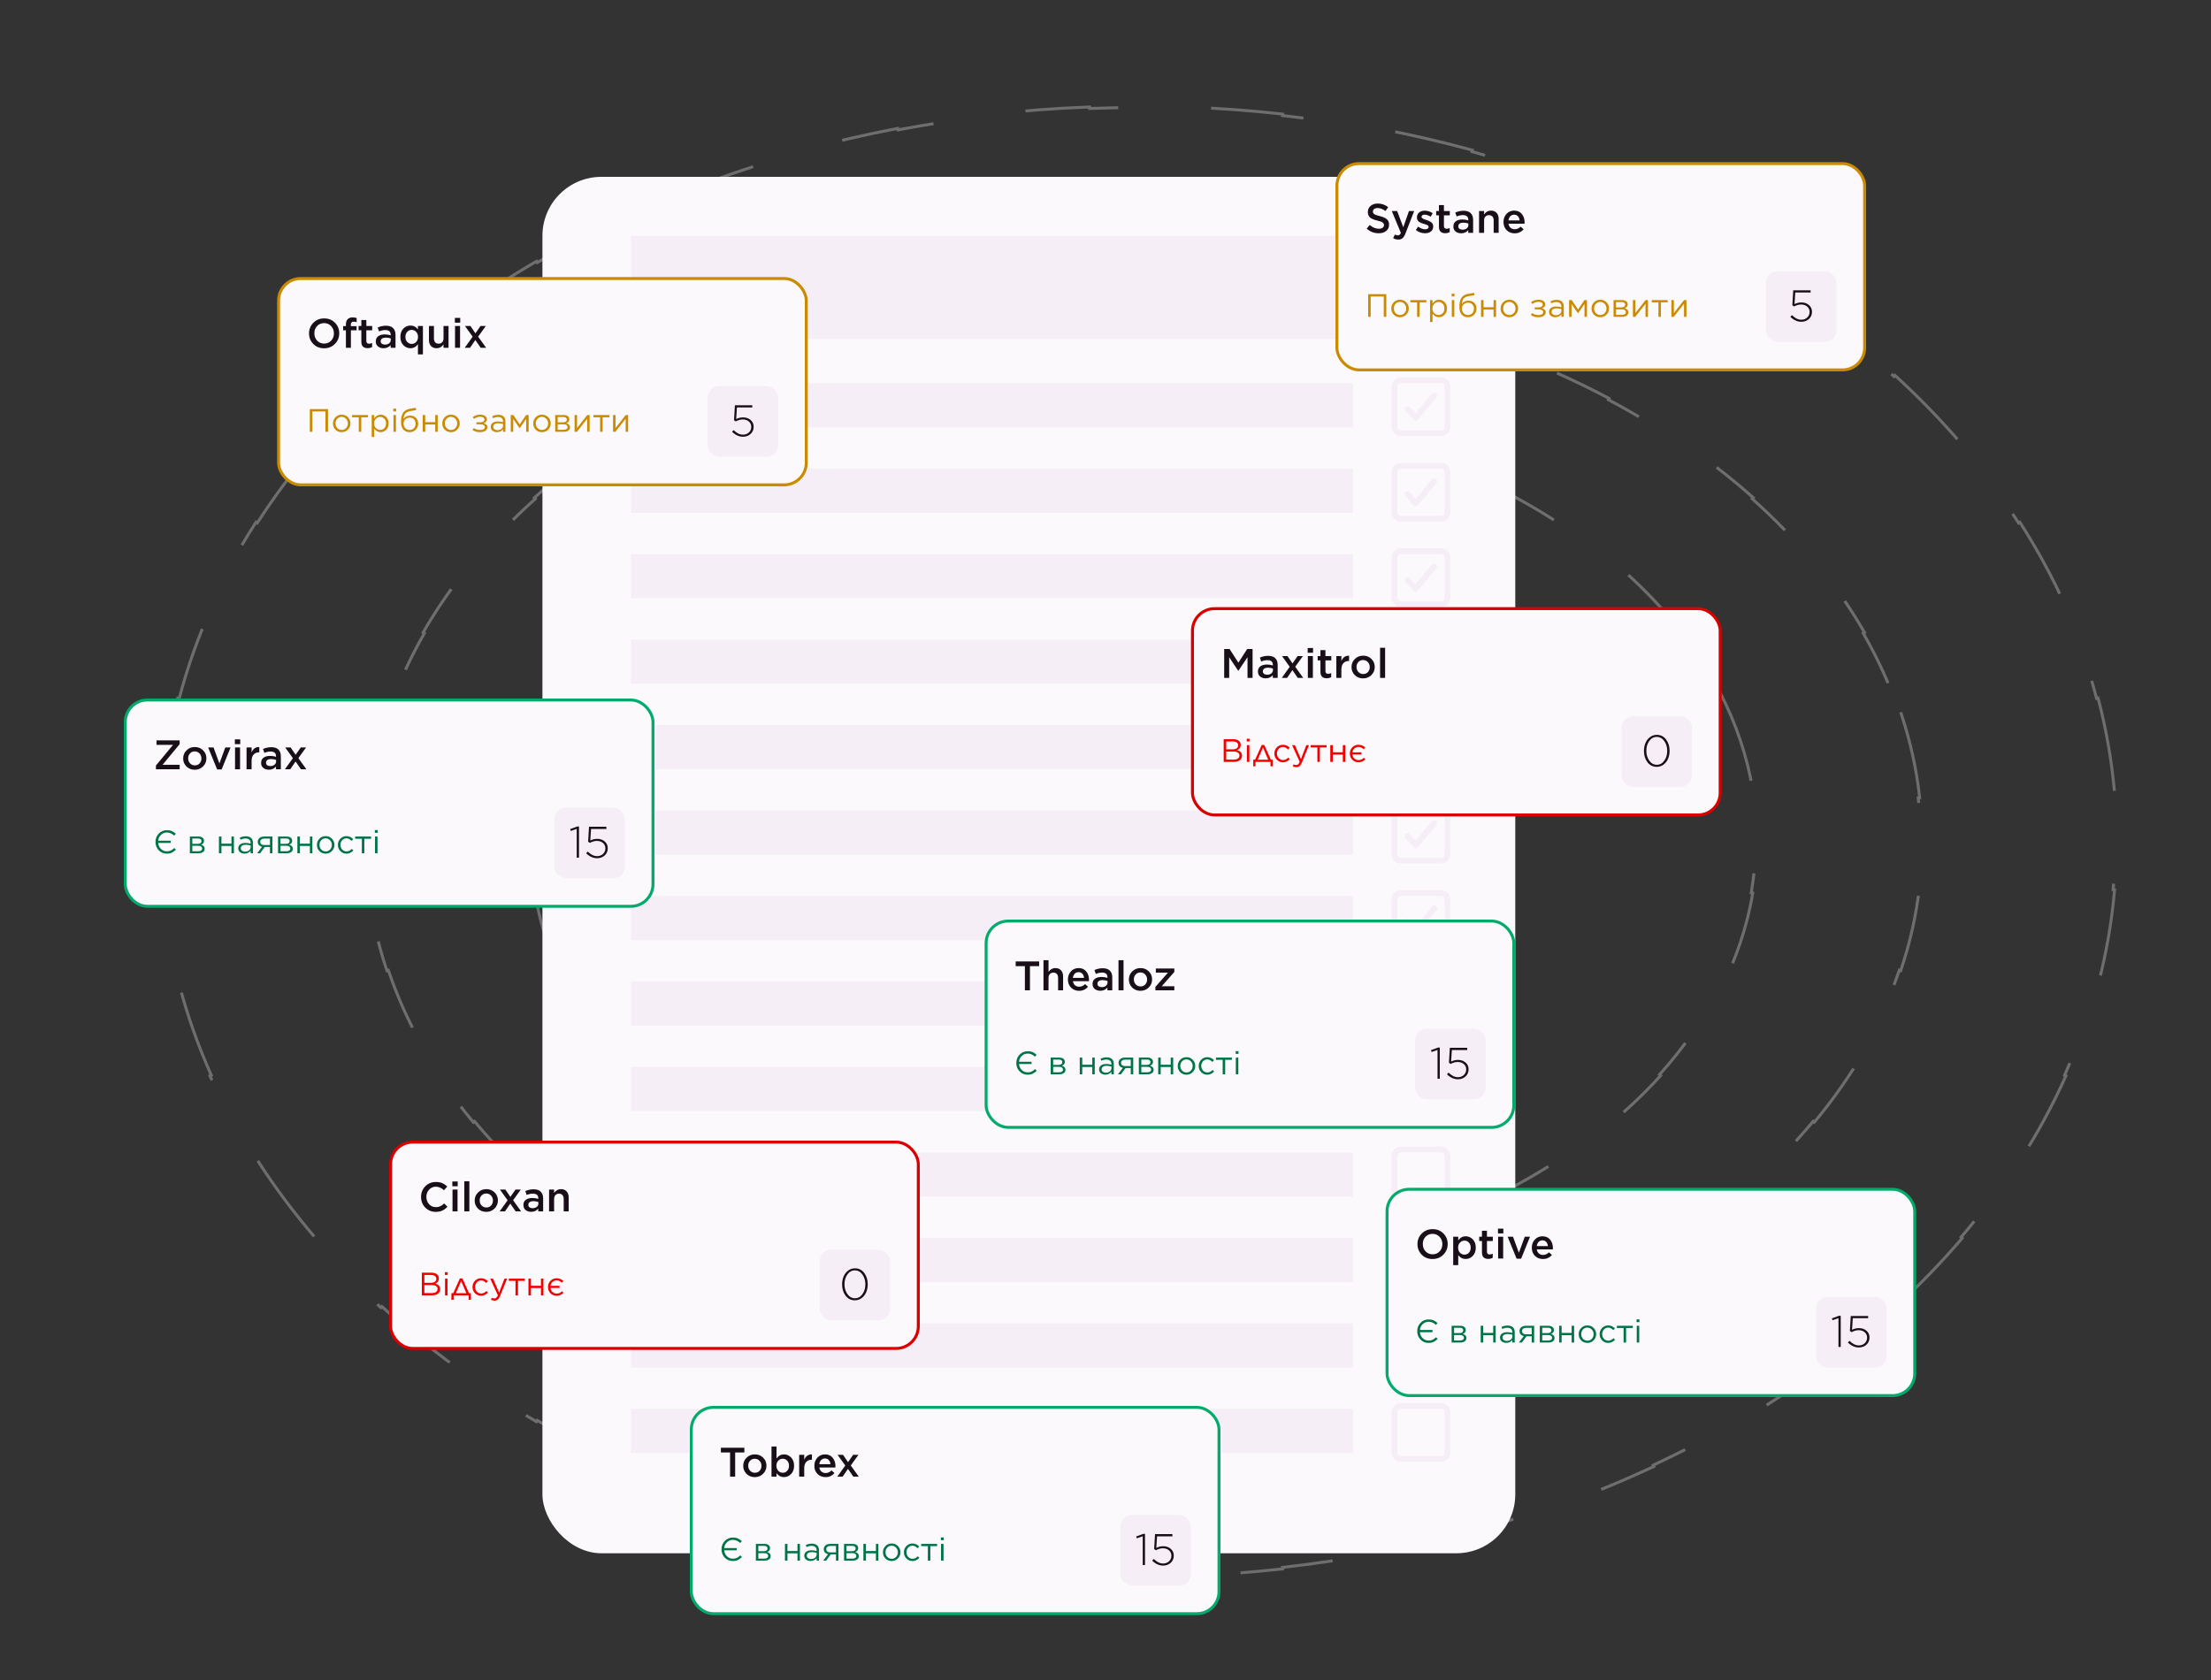 <svg width="750" height="570" viewBox="0 0 750 570" fill="none" xmlns="http://www.w3.org/2000/svg">
<rect x="0" y="0" width="750" height="570" fill="#333333" stroke="none"/>
<path opacity="0.3" d="M711.692 236.852C714.462 247.383 716.35 258.152 717.295 269.114L716.797 269.157C717.263 274.559 717.5 280.009 717.5 285.5C717.5 290.991 717.263 296.441 716.797 301.843L717.295 301.886C716.35 312.848 714.462 323.617 711.692 334.148L711.209 334.021C708.443 344.54 704.794 354.821 700.323 364.82L700.78 365.024C696.356 374.917 691.129 384.534 685.158 393.83L684.737 393.56C678.921 402.614 672.396 411.364 665.217 419.769L665.597 420.094C658.6 428.286 650.982 436.151 642.794 443.651L642.457 443.282C634.537 450.536 626.083 457.448 617.139 463.984L617.434 464.388C608.743 470.739 599.591 476.735 590.019 482.346L589.767 481.915C580.485 487.355 570.808 492.433 560.772 497.119L560.984 497.572C551.213 502.135 541.103 506.327 530.69 510.123L530.519 509.653C520.395 513.342 509.984 516.657 499.317 519.571L499.449 520.053C489.036 522.898 478.38 525.363 467.511 527.425L467.418 526.934C456.819 528.944 446.016 530.571 435.037 531.794L435.093 532.291C424.353 533.487 413.445 534.297 402.395 534.701L402.377 534.201C396.951 534.4 391.491 534.5 386 534.5C380.509 534.5 375.049 534.4 369.623 534.201L369.605 534.701C358.555 534.297 347.647 533.487 336.907 532.291L336.963 531.794C325.984 530.571 315.181 528.944 304.582 526.934L304.489 527.425C293.62 525.363 282.964 522.898 272.551 520.053L272.683 519.571C262.016 516.657 251.605 513.342 241.481 509.653L241.31 510.123C230.897 506.327 220.787 502.135 211.016 497.572L211.228 497.119C201.192 492.433 191.515 487.355 182.233 481.915L181.981 482.346C172.409 476.735 163.257 470.739 154.566 464.388L154.861 463.984C145.917 457.448 137.463 450.536 129.543 443.282L129.206 443.651C121.018 436.151 113.4 428.286 106.403 420.094L106.783 419.769C99.604 411.364 93.079 402.614 87.263 393.56L86.842 393.83C80.871 384.534 75.644 374.917 71.221 365.024L71.677 364.82C67.206 354.821 63.557 344.54 60.791 334.021L60.308 334.148C57.538 323.617 55.65 312.848 54.705 301.886L55.203 301.843C54.737 296.441 54.5 290.991 54.5 285.5C54.5 280.009 54.737 274.559 55.203 269.157L54.705 269.114C55.65 258.152 57.538 247.383 60.308 236.852L60.791 236.979C63.557 226.46 67.206 216.179 71.677 206.18L71.221 205.976C75.644 196.082 80.871 186.466 86.842 177.17L87.263 177.44C93.079 168.386 99.604 159.636 106.783 151.231L106.403 150.906C113.4 142.714 121.018 134.849 129.206 127.349L129.543 127.718C137.463 120.464 145.917 113.552 154.861 107.016L154.566 106.612C163.257 100.261 172.409 94.265 181.981 88.654L182.233 89.085C191.515 83.645 201.192 78.567 211.228 73.881L211.016 73.428C220.787 68.865 230.897 64.673 241.31 60.877L241.481 61.347C251.605 57.657 262.016 54.343 272.683 51.429L272.551 50.947C282.964 48.102 293.62 45.637 304.489 43.575L304.582 44.066C315.181 42.056 325.984 40.429 336.963 39.206L336.907 38.709C347.647 37.513 358.555 36.703 369.605 36.299L369.623 36.799C375.049 36.6 380.509 36.5 386 36.5C391.491 36.5 396.951 36.6 402.377 36.799L402.395 36.299C413.445 36.703 424.353 37.513 435.093 38.709L435.037 39.206C446.016 40.429 456.819 42.056 467.418 44.066L467.511 43.575C478.38 45.637 489.036 48.102 499.449 50.947L499.317 51.429C509.984 54.343 520.395 57.657 530.519 61.347L530.69 60.877C541.103 64.673 551.213 68.865 560.984 73.428L560.772 73.881C570.808 78.567 580.485 83.645 589.767 89.085L590.019 88.654C599.591 94.265 608.743 100.261 617.434 106.612L617.139 107.016C626.083 113.552 634.537 120.464 642.457 127.718L642.794 127.349C650.982 134.849 658.6 142.714 665.597 150.906L665.217 151.231C672.396 159.636 678.921 168.386 684.737 177.44L685.158 177.17C691.129 186.466 696.356 196.083 700.78 205.976L700.323 206.18C704.794 216.179 708.443 226.46 711.209 236.979L711.692 236.852Z" stroke="#FBF9FB" stroke-dasharray="32 32"/>
<path opacity="0.3" d="M644.739 241.643C647.914 251.052 650.09 260.737 651.183 270.637L650.686 270.692C651.225 275.578 651.5 280.516 651.5 285.5C651.5 290.484 651.225 295.422 650.686 300.308L651.183 300.363C650.09 310.263 647.914 319.948 644.739 329.357L644.265 329.197C641.135 338.474 637.03 347.484 632.03 356.169L632.463 356.418C627.601 364.864 621.896 373.001 615.424 380.778L615.039 380.458C608.843 387.902 601.94 395.017 594.394 401.754L594.727 402.127C587.485 408.594 579.653 414.714 571.29 420.445L571.008 420.032C563.001 425.519 554.505 430.65 545.57 435.389L545.805 435.83C537.21 440.389 528.21 444.584 518.852 448.385L518.664 447.922C509.637 451.587 500.275 454.885 490.618 457.786L490.762 458.265C481.415 461.073 471.792 463.51 461.931 465.549L461.829 465.059C452.267 467.036 442.479 468.639 432.501 469.844L432.561 470.34C422.84 471.514 412.938 472.31 402.886 472.707L402.866 472.207C397.946 472.402 392.989 472.5 388 472.5C383.011 472.5 378.054 472.402 373.134 472.207L373.114 472.707C363.062 472.31 353.16 471.514 343.439 470.34L343.499 469.844C333.521 468.639 323.733 467.036 314.171 465.059L314.069 465.549C304.208 463.51 294.585 461.073 285.238 458.265L285.382 457.786C275.725 454.885 266.363 451.587 257.336 447.922L257.148 448.385C247.79 444.584 238.791 440.389 230.195 435.83L230.43 435.389C221.495 430.65 212.999 425.519 204.992 420.032L204.71 420.445C196.347 414.714 188.515 408.594 181.273 402.127L181.606 401.754C174.06 395.017 167.157 387.902 160.961 380.458L160.576 380.778C154.104 373.001 148.399 364.864 143.537 356.418L143.97 356.169C138.97 347.484 134.865 338.474 131.735 329.197L131.261 329.357C128.086 319.948 125.91 310.263 124.817 300.363L125.314 300.308C124.775 295.422 124.5 290.484 124.5 285.5C124.5 280.516 124.775 275.578 125.314 270.692L124.817 270.637C125.91 260.737 128.086 251.052 131.261 241.643L131.735 241.803C134.865 232.526 138.97 223.516 143.97 214.831L143.537 214.582C148.399 206.136 154.104 197.999 160.576 190.222L160.961 190.542C167.157 183.098 174.06 175.983 181.606 169.246L181.273 168.873C188.515 162.406 196.347 156.286 204.71 150.555L204.992 150.968C212.999 145.481 221.495 140.35 230.43 135.611L230.195 135.17C238.791 130.611 247.79 126.416 257.148 122.615L257.336 123.078C266.363 119.413 275.725 116.115 285.382 113.214L285.238 112.735C294.585 109.927 304.208 107.49 314.069 105.451L314.171 105.941C323.733 103.964 333.521 102.361 343.499 101.156L343.439 100.66C353.16 99.486 363.062 98.69 373.114 98.293L373.134 98.793C378.054 98.598 383.011 98.5 388 98.5C392.989 98.5 397.946 98.598 402.866 98.793L402.886 98.293C412.938 98.69 422.84 99.486 432.561 100.66L432.501 101.156C442.479 102.361 452.267 103.964 461.829 105.941L461.931 105.451C471.792 107.49 481.415 109.927 490.762 112.735L490.618 113.214C500.275 116.115 509.637 119.413 518.664 123.078L518.852 122.615C528.21 126.416 537.209 130.611 545.805 135.17L545.57 135.611C554.505 140.35 563.001 145.481 571.008 150.968L571.29 150.555C579.653 156.286 587.485 162.406 594.727 168.873L594.394 169.246C601.939 175.983 608.843 183.098 615.039 190.542L615.423 190.222C621.896 197.999 627.601 206.136 632.463 214.582L632.03 214.831C637.03 223.516 641.135 232.526 644.265 241.803L644.739 241.643Z" stroke="#FBF9FB" stroke-dasharray="32 32"/>
<path opacity="0.3" d="M583.389 234.805C588.835 245.357 592.629 256.473 594.551 267.996L594.057 268.078C595.01 273.791 595.5 279.605 595.5 285.5C595.5 291.395 595.01 297.209 594.057 302.922L594.551 303.004C592.629 314.527 588.835 325.643 583.389 336.195L582.945 335.966C577.732 346.067 570.997 355.653 562.935 364.584L563.306 364.919C555.704 373.34 546.928 381.177 537.142 388.314L536.848 387.91C527.693 394.587 517.65 400.651 506.853 406.006L507.076 406.454C496.861 411.52 485.975 415.952 474.531 419.67L474.376 419.194C463.511 422.724 452.141 425.608 440.363 427.778L440.454 428.27C429.174 430.348 417.522 431.772 405.583 432.48L405.553 431.981C399.767 432.325 393.912 432.5 388 432.5C382.088 432.5 376.233 432.325 370.447 431.981L370.417 432.48C358.478 431.772 346.826 430.348 335.546 428.27L335.637 427.778C323.859 425.608 312.489 422.724 301.624 419.194L301.469 419.67C290.025 415.952 279.139 411.52 268.924 406.454L269.147 406.006C258.35 400.651 248.307 394.587 239.152 387.91L238.858 388.314C229.072 381.177 220.296 373.34 212.694 364.919L213.065 364.584C205.003 355.653 198.268 346.067 193.055 335.966L192.611 336.195C187.165 325.643 183.371 314.527 181.449 303.004L181.943 302.922C180.99 297.209 180.5 291.395 180.5 285.5C180.5 279.605 180.99 273.791 181.943 268.078L181.449 267.996C183.371 256.473 187.165 245.357 192.611 234.805L193.055 235.034C198.268 224.933 205.003 215.347 213.065 206.416L212.694 206.081C220.296 197.66 229.072 189.823 238.858 182.686L239.152 183.09C248.307 176.413 258.35 170.349 269.147 164.994L268.924 164.546C279.139 159.48 290.025 155.048 301.469 151.33L301.624 151.806C312.489 148.276 323.859 145.392 335.637 143.222L335.546 142.73C346.826 140.652 358.478 139.228 370.417 138.52L370.447 139.019C376.233 138.675 382.088 138.5 388 138.5C393.912 138.5 399.767 138.675 405.553 139.019L405.583 138.52C417.522 139.228 429.174 140.652 440.454 142.73L440.363 143.222C452.141 145.392 463.511 148.276 474.376 151.806L474.531 151.33C485.975 155.048 496.861 159.48 507.076 164.546L506.853 164.994C517.65 170.349 527.693 176.413 536.848 183.09L537.142 182.686C546.928 189.823 555.704 197.66 563.306 206.081L562.935 206.416C570.997 215.347 577.732 224.933 582.945 235.034L583.389 234.805Z" stroke="#FBF9FB" stroke-dasharray="32 32"/>
<rect x="184" y="60" width="330" height="467" rx="20" fill="#FBF9FB"/>
<rect x="214" y="80" width="280" height="35" fill="#F6EEF7"/>
<path d="M486.5 134.25L480.2 141.75L477.5 138.75" stroke="#F6EEF7" stroke-width="2" stroke-linecap="round" stroke-linejoin="round"/>
<path d="M488.75 129H475.25C474.007 129 473 130.007 473 131.25V144.75C473 145.993 474.007 147 475.25 147H488.75C489.993 147 491 145.993 491 144.75V131.25C491 130.007 489.993 129 488.75 129Z" stroke="#F6EEF7" stroke-width="2" stroke-linejoin="round"/>
<rect x="214" y="130" width="245" height="15" fill="#F6EEF7"/>
<path d="M486.5 163.25L480.2 170.75L477.5 167.75" stroke="#F6EEF7" stroke-width="2" stroke-linecap="round" stroke-linejoin="round"/>
<path d="M488.75 158H475.25C474.007 158 473 159.007 473 160.25V173.75C473 174.993 474.007 176 475.25 176H488.75C489.993 176 491 174.993 491 173.75V160.25C491 159.007 489.993 158 488.75 158Z" stroke="#F6EEF7" stroke-width="2" stroke-linejoin="round"/>
<rect x="214" y="159" width="245" height="15" fill="#F6EEF7"/>
<path d="M486.5 192.25L480.2 199.75L477.5 196.75" stroke="#F6EEF7" stroke-width="2" stroke-linecap="round" stroke-linejoin="round"/>
<path d="M488.75 187H475.25C474.007 187 473 188.007 473 189.25V202.75C473 203.993 474.007 205 475.25 205H488.75C489.993 205 491 203.993 491 202.75V189.25C491 188.007 489.993 187 488.75 187Z" stroke="#F6EEF7" stroke-width="2" stroke-linejoin="round"/>
<rect x="214" y="188" width="245" height="15" fill="#F6EEF7"/>
<path d="M486.5 221.25L480.2 228.75L477.5 225.75" stroke="#F6EEF7" stroke-width="2" stroke-linecap="round" stroke-linejoin="round"/>
<path d="M488.75 216H475.25C474.007 216 473 217.007 473 218.25V231.75C473 232.993 474.007 234 475.25 234H488.75C489.993 234 491 232.993 491 231.75V218.25C491 217.007 489.993 216 488.75 216Z" stroke="#F6EEF7" stroke-width="2" stroke-linejoin="round"/>
<rect x="214" y="217" width="245" height="15" fill="#F6EEF7"/>
<path d="M486.5 250.25L480.2 257.75L477.5 254.75" stroke="#F6EEF7" stroke-width="2" stroke-linecap="round" stroke-linejoin="round"/>
<path d="M488.75 245H475.25C474.007 245 473 246.007 473 247.25V260.75C473 261.993 474.007 263 475.25 263H488.75C489.993 263 491 261.993 491 260.75V247.25C491 246.007 489.993 245 488.75 245Z" stroke="#F6EEF7" stroke-width="2" stroke-linejoin="round"/>
<rect x="214" y="246" width="245" height="15" fill="#F6EEF7"/>
<path d="M486.5 279.25L480.2 286.75L477.5 283.75" stroke="#F6EEF7" stroke-width="2" stroke-linecap="round" stroke-linejoin="round"/>
<path d="M488.75 274H475.25C474.007 274 473 275.007 473 276.25V289.75C473 290.993 474.007 292 475.25 292H488.75C489.993 292 491 290.993 491 289.75V276.25C491 275.007 489.993 274 488.75 274Z" stroke="#F6EEF7" stroke-width="2" stroke-linejoin="round"/>
<rect x="214" y="275" width="245" height="15" fill="#F6EEF7"/>
<path d="M486.5 308.25L480.2 315.75L477.5 312.75" stroke="#F6EEF7" stroke-width="2" stroke-linecap="round" stroke-linejoin="round"/>
<path d="M488.75 303H475.25C474.007 303 473 304.007 473 305.25V318.75C473 319.993 474.007 321 475.25 321H488.75C489.993 321 491 319.993 491 318.75V305.25C491 304.007 489.993 303 488.75 303Z" stroke="#F6EEF7" stroke-width="2" stroke-linejoin="round"/>
<rect x="214" y="304" width="245" height="15" fill="#F6EEF7"/>
<path d="M486.5 337.25L480.2 344.75L477.5 341.75" stroke="#F6EEF7" stroke-width="2" stroke-linecap="round" stroke-linejoin="round"/>
<path d="M488.75 332H475.25C474.007 332 473 333.007 473 334.25V347.75C473 348.993 474.007 350 475.25 350H488.75C489.993 350 491 348.993 491 347.75V334.25C491 333.007 489.993 332 488.75 332Z" stroke="#F6EEF7" stroke-width="2" stroke-linejoin="round"/>
<rect x="214" y="333" width="245" height="15" fill="#F6EEF7"/>
<path d="M488.75 361H475.25C474.007 361 473 362.007 473 363.25V376.75C473 377.993 474.007 379 475.25 379H488.75C489.993 379 491 377.993 491 376.75V363.25C491 362.007 489.993 361 488.75 361Z" stroke="#F6EEF7" stroke-width="2" stroke-linejoin="round"/>
<rect x="214" y="362" width="245" height="15" fill="#F6EEF7"/>
<path d="M488.75 390H475.25C474.007 390 473 391.007 473 392.25V405.75C473 406.993 474.007 408 475.25 408H488.75C489.993 408 491 406.993 491 405.75V392.25C491 391.007 489.993 390 488.75 390Z" stroke="#F6EEF7" stroke-width="2" stroke-linejoin="round"/>
<rect x="214" y="391" width="245" height="15" fill="#F6EEF7"/>
<path d="M488.75 419H475.25C474.007 419 473 420.007 473 421.25V434.75C473 435.993 474.007 437 475.25 437H488.75C489.993 437 491 435.993 491 434.75V421.25C491 420.007 489.993 419 488.75 419Z" stroke="#F6EEF7" stroke-width="2" stroke-linejoin="round"/>
<rect x="214" y="420" width="245" height="15" fill="#F6EEF7"/>
<path d="M488.75 448H475.25C474.007 448 473 449.007 473 450.25V463.75C473 464.993 474.007 466 475.25 466H488.75C489.993 466 491 464.993 491 463.75V450.25C491 449.007 489.993 448 488.75 448Z" stroke="#F6EEF7" stroke-width="2" stroke-linejoin="round"/>
<rect x="214" y="449" width="245" height="15" fill="#F6EEF7"/>
<path d="M488.75 477H475.25C474.007 477 473 478.007 473 479.25V492.75C473 493.993 474.007 495 475.25 495H488.75C489.993 495 491 493.993 491 492.75V479.25C491 478.007 489.993 477 488.75 477Z" stroke="#F6EEF7" stroke-width="2" stroke-linejoin="round"/>
<rect x="214" y="478" width="245" height="15" fill="#F6EEF7"/>
<rect x="42.5" y="237.5" width="179" height="70" rx="7.5" fill="#FBF9FB"/>
<path d="M52.896 261V259.726L58.692 252.726H53.092V251.2H60.946V252.474L55.15 259.474H60.946V261H52.896ZM66.053 261.168C64.933 261.168 63.999 260.799 63.253 260.062C62.506 259.315 62.133 258.41 62.133 257.346V257.318C62.133 256.245 62.511 255.335 63.267 254.588C64.023 253.832 64.961 253.454 66.081 253.454C67.21 253.454 68.148 253.827 68.895 254.574C69.641 255.311 70.015 256.217 70.015 257.29V257.318C70.015 258.373 69.637 259.278 68.881 260.034C68.125 260.79 67.182 261.168 66.053 261.168ZM66.081 259.684C66.753 259.684 67.294 259.46 67.705 259.012C68.115 258.555 68.321 257.999 68.321 257.346V257.318C68.321 256.655 68.106 256.095 67.677 255.638C67.247 255.171 66.706 254.938 66.053 254.938C65.39 254.938 64.853 255.167 64.443 255.624C64.032 256.072 63.827 256.627 63.827 257.29V257.318C63.827 257.971 64.041 258.531 64.471 258.998C64.9 259.455 65.437 259.684 66.081 259.684ZM73.654 261.056L70.616 253.608H72.436L74.424 259.04L76.426 253.608H78.204L75.18 261.056H73.654ZM79.67 252.474V250.864H81.49V252.474H79.67ZM79.726 261V253.608H81.434V261H79.726ZM83.634 261V253.608H85.342V255.274C85.865 254.014 86.737 253.412 87.96 253.468V255.26H87.862C87.087 255.26 86.471 255.512 86.014 256.016C85.566 256.511 85.342 257.234 85.342 258.186V261H83.634ZM91.204 261.154C90.466 261.154 89.841 260.953 89.328 260.552C88.824 260.151 88.572 259.591 88.572 258.872V258.844C88.572 258.06 88.847 257.467 89.398 257.066C89.958 256.665 90.704 256.464 91.638 256.464C92.319 256.464 92.982 256.567 93.626 256.772V256.59C93.626 255.517 93.014 254.98 91.792 254.98C91.12 254.98 90.415 255.134 89.678 255.442L89.216 254.112C90.158 253.711 91.092 253.51 92.016 253.51C93.117 253.51 93.934 253.785 94.466 254.336C94.998 254.868 95.264 255.629 95.264 256.618V261H93.612V260.076C93.014 260.795 92.212 261.154 91.204 261.154ZM91.68 259.922C92.249 259.922 92.72 259.777 93.094 259.488C93.467 259.189 93.654 258.807 93.654 258.34V257.836C93.15 257.64 92.59 257.542 91.974 257.542C91.423 257.542 90.994 257.649 90.686 257.864C90.387 258.079 90.238 258.382 90.238 258.774V258.802C90.238 259.147 90.373 259.423 90.644 259.628C90.914 259.824 91.26 259.922 91.68 259.922ZM98.594 253.608L100.289 256.086L102.011 253.608H103.817L101.213 257.22L103.929 261H102.081L100.261 258.368L98.454 261H96.648L99.35 257.234L96.746 253.608H98.594Z" fill="#190F19"/>
<path d="M56.587 289.632C55.494 289.632 54.581 289.251 53.848 288.488C53.115 287.725 52.748 286.787 52.748 285.672V285.65C52.748 284.543 53.115 283.604 53.848 282.834C54.581 282.057 55.513 281.668 56.642 281.668C57.295 281.668 57.848 281.771 58.303 281.976C58.765 282.181 59.209 282.486 59.634 282.889L59.062 283.516C58.336 282.812 57.529 282.46 56.642 282.46C55.843 282.46 55.164 282.724 54.607 283.252C54.05 283.773 53.734 284.436 53.661 285.243H57.907V286.002H53.661C53.734 286.823 54.046 287.502 54.596 288.037C55.153 288.572 55.832 288.84 56.631 288.84C57.137 288.84 57.577 288.752 57.951 288.576C58.332 288.393 58.717 288.107 59.106 287.718L59.678 288.279C59.231 288.726 58.769 289.064 58.292 289.291C57.815 289.518 57.247 289.632 56.587 289.632ZM64.408 289.5V283.813H67.279C67.873 283.813 68.342 283.941 68.687 284.198C69.032 284.455 69.204 284.814 69.204 285.276V285.287C69.204 285.918 68.863 286.35 68.181 286.585C69.01 286.82 69.424 287.278 69.424 287.96V287.971C69.424 288.455 69.233 288.833 68.852 289.104C68.471 289.375 67.946 289.507 67.279 289.5H64.408ZM65.244 286.299H67.103C67.506 286.299 67.814 286.215 68.027 286.046C68.24 285.877 68.346 285.646 68.346 285.353V285.342C68.346 285.078 68.243 284.869 68.038 284.715C67.84 284.561 67.554 284.488 67.18 284.495H65.244V286.299ZM65.244 286.959V288.818H67.257C67.675 288.818 67.998 288.737 68.225 288.576C68.46 288.415 68.577 288.198 68.577 287.927V287.916C68.577 287.615 68.456 287.381 68.214 287.212C67.972 287.036 67.624 286.952 67.169 286.959H65.244ZM74.269 289.5V283.813H75.116V286.244H78.515V283.813H79.351V289.5H78.515V287.014H75.116V289.5H74.269ZM82.946 289.621C82.374 289.621 81.875 289.467 81.45 289.159C81.032 288.844 80.823 288.407 80.823 287.85V287.828C80.823 287.249 81.043 286.798 81.483 286.475C81.93 286.152 82.52 285.991 83.254 285.991C83.833 285.991 84.416 286.072 85.003 286.233V286.035C85.003 285.529 84.856 285.144 84.563 284.88C84.269 284.616 83.851 284.484 83.309 284.484C82.737 284.484 82.161 284.623 81.582 284.902L81.329 284.209C81.996 283.894 82.685 283.736 83.397 283.736C84.203 283.736 84.816 283.945 85.234 284.363C85.622 284.752 85.817 285.305 85.817 286.024V289.5H85.003V288.642C84.504 289.295 83.818 289.621 82.946 289.621ZM83.111 288.95C83.646 288.95 84.097 288.807 84.464 288.521C84.83 288.228 85.014 287.857 85.014 287.41V286.86C84.442 286.699 83.884 286.618 83.342 286.618C82.814 286.618 82.403 286.724 82.11 286.937C81.824 287.15 81.681 287.436 81.681 287.795V287.817C81.681 288.162 81.82 288.437 82.099 288.642C82.377 288.847 82.715 288.95 83.111 288.95ZM88.238 289.5H87.226L88.887 287.311C88.425 287.208 88.065 287.01 87.809 286.717C87.559 286.424 87.435 286.057 87.435 285.617V285.606C87.435 285.063 87.636 284.631 88.04 284.308C88.443 283.978 88.982 283.813 89.657 283.813H92.407V289.5H91.571V287.388H89.811L88.238 289.5ZM91.571 284.517H89.668C89.25 284.517 88.912 284.616 88.656 284.814C88.406 285.012 88.282 285.276 88.282 285.606V285.617C88.282 285.954 88.403 286.222 88.645 286.42C88.894 286.618 89.235 286.713 89.668 286.706H91.571V284.517ZM94.314 289.5V283.813H97.185C97.779 283.813 98.249 283.941 98.593 284.198C98.938 284.455 99.11 284.814 99.11 285.276V285.287C99.11 285.918 98.769 286.35 98.087 286.585C98.916 286.82 99.33 287.278 99.33 287.96V287.971C99.33 288.455 99.139 288.833 98.758 289.104C98.377 289.375 97.853 289.507 97.185 289.5H94.314ZM95.15 286.299H97.009C97.412 286.299 97.721 286.215 97.933 286.046C98.146 285.877 98.252 285.646 98.252 285.353V285.342C98.252 285.078 98.15 284.869 97.944 284.715C97.746 284.561 97.46 284.488 97.086 284.495H95.15V286.299ZM95.15 286.959V288.818H97.163C97.581 288.818 97.904 288.737 98.131 288.576C98.366 288.415 98.483 288.198 98.483 287.927V287.916C98.483 287.615 98.362 287.381 98.12 287.212C97.878 287.036 97.53 286.952 97.075 286.959H95.15ZM100.878 289.5V283.813H101.725V286.244H105.124V283.813H105.96V289.5H105.124V287.014H101.725V289.5H100.878ZM110.456 289.632C109.613 289.632 108.909 289.346 108.344 288.774C107.787 288.195 107.508 287.498 107.508 286.684V286.662C107.508 285.841 107.79 285.14 108.355 284.561C108.92 283.982 109.627 283.692 110.478 283.692C111.321 283.692 112.025 283.982 112.59 284.561C113.155 285.133 113.437 285.826 113.437 286.64V286.662C113.437 287.483 113.151 288.184 112.579 288.763C112.014 289.342 111.307 289.632 110.456 289.632ZM110.478 288.873C111.079 288.873 111.578 288.66 111.974 288.235C112.37 287.81 112.568 287.293 112.568 286.684V286.662C112.568 286.046 112.363 285.522 111.952 285.089C111.549 284.656 111.05 284.44 110.456 284.44C109.855 284.44 109.356 284.656 108.96 285.089C108.571 285.514 108.377 286.031 108.377 286.64V286.662C108.377 287.278 108.579 287.802 108.982 288.235C109.385 288.66 109.884 288.873 110.478 288.873ZM117.534 289.632C116.706 289.632 116.013 289.342 115.455 288.763C114.898 288.184 114.619 287.491 114.619 286.684V286.662C114.619 285.841 114.898 285.14 115.455 284.561C116.013 283.982 116.706 283.692 117.534 283.692C118.414 283.692 119.173 284.029 119.811 284.704L119.25 285.298C118.708 284.726 118.132 284.44 117.523 284.44C116.944 284.44 116.46 284.653 116.071 285.078C115.683 285.503 115.488 286.024 115.488 286.64V286.662C115.488 287.278 115.686 287.802 116.082 288.235C116.486 288.66 116.984 288.873 117.578 288.873C118.209 288.873 118.788 288.591 119.316 288.026L119.855 288.532C119.21 289.265 118.436 289.632 117.534 289.632ZM122.744 289.5V284.572H120.467V283.813H125.879V284.572H123.591V289.5H122.744ZM127.154 282.57V281.635H128.122V282.57H127.154ZM127.209 289.5V283.813H128.056V289.5H127.209Z" fill="#007347"/>
<g clip-path="url(#clip0_76_2982)">
<rect x="188" y="274" width="24" height="24" rx="4" fill="#F6EEF7"/>
<path d="M195.632 291V281.235L193.607 281.925L193.397 281.31L195.797 280.425H196.397V291H195.632ZM202.501 291.18C201.821 291.18 201.161 291.025 200.521 290.715C199.881 290.405 199.316 289.995 198.826 289.485L199.381 288.93C200.411 289.96 201.461 290.475 202.531 290.475C203.351 290.475 204.026 290.225 204.556 289.725C205.086 289.215 205.351 288.585 205.351 287.835V287.805C205.351 287.085 205.081 286.49 204.541 286.02C204.001 285.55 203.311 285.315 202.471 285.315C201.701 285.315 200.911 285.535 200.101 285.975L199.501 285.585L199.801 280.5H205.696V281.25H200.491L200.236 285.18C200.976 284.8 201.751 284.61 202.561 284.61C203.591 284.61 204.446 284.905 205.126 285.495C205.816 286.085 206.161 286.845 206.161 287.775V287.805C206.161 288.785 205.816 289.595 205.126 290.235C204.436 290.865 203.561 291.18 202.501 291.18Z" fill="#190F19"/>
</g>
<rect x="42.5" y="237.5" width="179" height="70" rx="7.5" stroke="#02AB6B"/>
<rect x="234.5" y="477.5" width="179" height="70" rx="7.5" fill="#FBF9FB"/>
<path d="M247.654 501V492.796H244.532V491.2H252.498V492.796H249.376V501H247.654ZM256.029 501.168C254.909 501.168 253.976 500.799 253.229 500.062C252.483 499.315 252.109 498.41 252.109 497.346V497.318C252.109 496.245 252.487 495.335 253.243 494.588C253.999 493.832 254.937 493.454 256.057 493.454C257.187 493.454 258.125 493.827 258.871 494.574C259.618 495.311 259.991 496.217 259.991 497.29V497.318C259.991 498.373 259.613 499.278 258.857 500.034C258.101 500.79 257.159 501.168 256.029 501.168ZM256.057 499.684C256.729 499.684 257.271 499.46 257.681 499.012C258.092 498.555 258.297 497.999 258.297 497.346V497.318C258.297 496.655 258.083 496.095 257.653 495.638C257.224 495.171 256.683 494.938 256.029 494.938C255.367 494.938 254.83 495.167 254.419 495.624C254.009 496.072 253.803 496.627 253.803 497.29V497.318C253.803 497.971 254.018 498.531 254.447 498.998C254.877 499.455 255.413 499.684 256.057 499.684ZM265.93 501.154C264.904 501.154 264.064 500.72 263.41 499.852V501H261.702V490.78H263.41V494.84C264.064 493.916 264.904 493.454 265.93 493.454C266.854 493.454 267.657 493.799 268.338 494.49C269.02 495.181 269.36 496.114 269.36 497.29V497.318C269.36 498.494 269.02 499.427 268.338 500.118C267.666 500.809 266.864 501.154 265.93 501.154ZM263.998 499.026C264.418 499.465 264.927 499.684 265.524 499.684C266.122 499.684 266.621 499.469 267.022 499.04C267.433 498.601 267.638 498.027 267.638 497.318V497.29C267.638 496.59 267.433 496.021 267.022 495.582C266.612 495.143 266.112 494.924 265.524 494.924C264.927 494.924 264.418 495.148 263.998 495.596C263.578 496.035 263.368 496.599 263.368 497.29V497.318C263.368 498.009 263.578 498.578 263.998 499.026ZM271.095 501V493.608H272.803V495.274C273.326 494.014 274.198 493.412 275.421 493.468V495.26H275.323C274.548 495.26 273.932 495.512 273.475 496.016C273.027 496.511 272.803 497.234 272.803 498.186V501H271.095ZM280.034 501.168C278.951 501.168 278.046 500.813 277.318 500.104C276.599 499.385 276.24 498.461 276.24 497.332V497.304C276.24 496.221 276.581 495.311 277.262 494.574C277.943 493.827 278.807 493.454 279.852 493.454C280.972 493.454 281.84 493.837 282.456 494.602C283.081 495.358 283.394 496.301 283.394 497.43C283.394 497.523 283.385 497.682 283.366 497.906H277.934C278.027 498.503 278.265 498.965 278.648 499.292C279.031 499.619 279.502 499.782 280.062 499.782C280.781 499.782 281.448 499.488 282.064 498.9L283.058 499.782C282.274 500.706 281.266 501.168 280.034 501.168ZM277.92 496.786H281.714C281.658 496.217 281.467 495.75 281.14 495.386C280.813 495.022 280.379 494.84 279.838 494.84C279.315 494.84 278.881 495.017 278.536 495.372C278.2 495.727 277.995 496.198 277.92 496.786ZM285.973 493.608L287.667 496.086L289.389 493.608H291.195L288.591 497.22L291.307 501H289.459L287.639 498.368L285.833 501H284.027L286.729 497.234L284.125 493.608H285.973Z" fill="#190F19"/>
<path d="M248.587 529.632C247.494 529.632 246.581 529.251 245.848 528.488C245.115 527.725 244.748 526.787 244.748 525.672V525.65C244.748 524.543 245.115 523.604 245.848 522.834C246.581 522.057 247.513 521.668 248.642 521.668C249.295 521.668 249.848 521.771 250.303 521.976C250.765 522.181 251.209 522.486 251.634 522.889L251.062 523.516C250.336 522.812 249.529 522.46 248.642 522.46C247.843 522.46 247.164 522.724 246.607 523.252C246.05 523.773 245.734 524.436 245.661 525.243H249.907V526.002H245.661C245.734 526.823 246.046 527.502 246.596 528.037C247.153 528.572 247.832 528.84 248.631 528.84C249.137 528.84 249.577 528.752 249.951 528.576C250.332 528.393 250.717 528.107 251.106 527.718L251.678 528.279C251.231 528.726 250.769 529.064 250.292 529.291C249.815 529.518 249.247 529.632 248.587 529.632ZM256.408 529.5V523.813H259.279C259.873 523.813 260.342 523.941 260.687 524.198C261.032 524.455 261.204 524.814 261.204 525.276V525.287C261.204 525.918 260.863 526.35 260.181 526.585C261.01 526.82 261.424 527.278 261.424 527.96V527.971C261.424 528.455 261.233 528.833 260.852 529.104C260.471 529.375 259.946 529.507 259.279 529.5H256.408ZM257.244 526.299H259.103C259.506 526.299 259.814 526.215 260.027 526.046C260.24 525.877 260.346 525.646 260.346 525.353V525.342C260.346 525.078 260.243 524.869 260.038 524.715C259.84 524.561 259.554 524.488 259.18 524.495H257.244V526.299ZM257.244 526.959V528.818H259.257C259.675 528.818 259.998 528.737 260.225 528.576C260.46 528.415 260.577 528.198 260.577 527.927V527.916C260.577 527.615 260.456 527.381 260.214 527.212C259.972 527.036 259.624 526.952 259.169 526.959H257.244ZM266.269 529.5V523.813H267.116V526.244H270.515V523.813H271.351V529.5H270.515V527.014H267.116V529.5H266.269ZM274.946 529.621C274.374 529.621 273.875 529.467 273.45 529.159C273.032 528.844 272.823 528.407 272.823 527.85V527.828C272.823 527.249 273.043 526.798 273.483 526.475C273.93 526.152 274.52 525.991 275.254 525.991C275.833 525.991 276.416 526.072 277.003 526.233V526.035C277.003 525.529 276.856 525.144 276.563 524.88C276.269 524.616 275.851 524.484 275.309 524.484C274.737 524.484 274.161 524.623 273.582 524.902L273.329 524.209C273.996 523.894 274.685 523.736 275.397 523.736C276.203 523.736 276.816 523.945 277.234 524.363C277.622 524.752 277.817 525.305 277.817 526.024V529.5H277.003V528.642C276.504 529.295 275.818 529.621 274.946 529.621ZM275.111 528.95C275.646 528.95 276.097 528.807 276.464 528.521C276.83 528.228 277.014 527.857 277.014 527.41V526.86C276.442 526.699 275.884 526.618 275.342 526.618C274.814 526.618 274.403 526.724 274.11 526.937C273.824 527.15 273.681 527.436 273.681 527.795V527.817C273.681 528.162 273.82 528.437 274.099 528.642C274.377 528.847 274.715 528.95 275.111 528.95ZM280.238 529.5H279.226L280.887 527.311C280.425 527.208 280.065 527.01 279.809 526.717C279.559 526.424 279.435 526.057 279.435 525.617V525.606C279.435 525.063 279.636 524.631 280.04 524.308C280.443 523.978 280.982 523.813 281.657 523.813H284.407V529.5H283.571V527.388H281.811L280.238 529.5ZM283.571 524.517H281.668C281.25 524.517 280.912 524.616 280.656 524.814C280.406 525.012 280.282 525.276 280.282 525.606V525.617C280.282 525.954 280.403 526.222 280.645 526.42C280.894 526.618 281.235 526.713 281.668 526.706H283.571V524.517ZM286.314 529.5V523.813H289.185C289.779 523.813 290.248 523.941 290.593 524.198C290.938 524.455 291.11 524.814 291.11 525.276V525.287C291.11 525.918 290.769 526.35 290.087 526.585C290.916 526.82 291.33 527.278 291.33 527.96V527.971C291.33 528.455 291.139 528.833 290.758 529.104C290.377 529.375 289.852 529.507 289.185 529.5H286.314ZM287.15 526.299H289.009C289.412 526.299 289.72 526.215 289.933 526.046C290.146 525.877 290.252 525.646 290.252 525.353V525.342C290.252 525.078 290.149 524.869 289.944 524.715C289.746 524.561 289.46 524.488 289.086 524.495H287.15V526.299ZM287.15 526.959V528.818H289.163C289.581 528.818 289.904 528.737 290.131 528.576C290.366 528.415 290.483 528.198 290.483 527.927V527.916C290.483 527.615 290.362 527.381 290.12 527.212C289.878 527.036 289.53 526.952 289.075 526.959H287.15ZM292.878 529.5V523.813H293.725V526.244H297.124V523.813H297.96V529.5H297.124V527.014H293.725V529.5H292.878ZM302.456 529.632C301.613 529.632 300.909 529.346 300.344 528.774C299.787 528.195 299.508 527.498 299.508 526.684V526.662C299.508 525.841 299.79 525.14 300.355 524.561C300.92 523.982 301.627 523.692 302.478 523.692C303.321 523.692 304.025 523.982 304.59 524.561C305.155 525.133 305.437 525.826 305.437 526.64V526.662C305.437 527.483 305.151 528.184 304.579 528.763C304.014 529.342 303.307 529.632 302.456 529.632ZM302.478 528.873C303.079 528.873 303.578 528.66 303.974 528.235C304.37 527.81 304.568 527.293 304.568 526.684V526.662C304.568 526.046 304.363 525.522 303.952 525.089C303.549 524.656 303.05 524.44 302.456 524.44C301.855 524.44 301.356 524.656 300.96 525.089C300.571 525.514 300.377 526.031 300.377 526.64V526.662C300.377 527.278 300.579 527.802 300.982 528.235C301.385 528.66 301.884 528.873 302.478 528.873ZM309.534 529.632C308.706 529.632 308.013 529.342 307.455 528.763C306.898 528.184 306.619 527.491 306.619 526.684V526.662C306.619 525.841 306.898 525.14 307.455 524.561C308.013 523.982 308.706 523.692 309.534 523.692C310.414 523.692 311.173 524.029 311.811 524.704L311.25 525.298C310.708 524.726 310.132 524.44 309.523 524.44C308.944 524.44 308.46 524.653 308.071 525.078C307.683 525.503 307.488 526.024 307.488 526.64V526.662C307.488 527.278 307.686 527.802 308.082 528.235C308.486 528.66 308.984 528.873 309.578 528.873C310.209 528.873 310.788 528.591 311.316 528.026L311.855 528.532C311.21 529.265 310.436 529.632 309.534 529.632ZM314.744 529.5V524.572H312.467V523.813H317.879V524.572H315.591V529.5H314.744ZM319.154 522.57V521.635H320.122V522.57H319.154ZM319.209 529.5V523.813H320.056V529.5H319.209Z" fill="#007347"/>
<g clip-path="url(#clip1_76_2982)">
<rect x="380" y="514" width="24" height="24" rx="4" fill="#F6EEF7"/>
<path d="M387.632 531V521.235L385.607 521.925L385.397 521.31L387.797 520.425H388.397V531H387.632ZM394.501 531.18C393.821 531.18 393.161 531.025 392.521 530.715C391.881 530.405 391.316 529.995 390.826 529.485L391.381 528.93C392.411 529.96 393.461 530.475 394.531 530.475C395.351 530.475 396.026 530.225 396.556 529.725C397.086 529.215 397.351 528.585 397.351 527.835V527.805C397.351 527.085 397.081 526.49 396.541 526.02C396.001 525.55 395.311 525.315 394.471 525.315C393.701 525.315 392.911 525.535 392.101 525.975L391.501 525.585L391.801 520.5H397.696V521.25H392.491L392.236 525.18C392.976 524.8 393.751 524.61 394.561 524.61C395.591 524.61 396.446 524.905 397.126 525.495C397.816 526.085 398.161 526.845 398.161 527.775V527.805C398.161 528.785 397.816 529.595 397.126 530.235C396.436 530.865 395.561 531.18 394.501 531.18Z" fill="#190F19"/>
</g>
<rect x="234.5" y="477.5" width="179" height="70" rx="7.5" stroke="#02AB6B"/>
<rect x="94.5" y="94.5" width="179" height="70" rx="7.5" fill="#FBF9FB"/>
<path d="M109.936 118.168C108.452 118.168 107.229 117.678 106.268 116.698C105.307 115.718 104.826 114.528 104.826 113.128V113.1C104.826 111.7 105.311 110.505 106.282 109.516C107.262 108.527 108.489 108.032 109.964 108.032C111.448 108.032 112.671 108.522 113.632 109.502C114.593 110.482 115.074 111.672 115.074 113.072V113.1C115.074 114.5 114.584 115.695 113.604 116.684C112.633 117.673 111.411 118.168 109.936 118.168ZM107.57 115.564C108.205 116.236 109.003 116.572 109.964 116.572C110.925 116.572 111.714 116.241 112.33 115.578C112.955 114.915 113.268 114.099 113.268 113.128V113.1C113.268 112.129 112.951 111.308 112.316 110.636C111.691 109.964 110.897 109.628 109.936 109.628C108.975 109.628 108.181 109.959 107.556 110.622C106.94 111.285 106.632 112.101 106.632 113.072V113.1C106.632 114.071 106.945 114.892 107.57 115.564ZM117.337 118V112.064H116.399V110.65H117.337V110.104C117.337 109.292 117.537 108.685 117.939 108.284C118.331 107.892 118.881 107.696 119.591 107.696C120.076 107.696 120.538 107.761 120.977 107.892V109.32C120.613 109.199 120.281 109.138 119.983 109.138C119.329 109.138 119.003 109.511 119.003 110.258V110.664H120.963V112.064H119.031V118H117.337ZM124.7 118.126C123.282 118.126 122.572 117.403 122.572 115.956V112.064H121.634V110.608H122.572V108.578H124.266V110.608H126.254V112.064H124.266V115.69C124.266 116.306 124.57 116.614 125.176 116.614C125.54 116.614 125.89 116.53 126.226 116.362V117.748C125.769 118 125.26 118.126 124.7 118.126ZM130.106 118.154C129.369 118.154 128.743 117.953 128.23 117.552C127.726 117.151 127.474 116.591 127.474 115.872V115.844C127.474 115.06 127.749 114.467 128.3 114.066C128.86 113.665 129.607 113.464 130.54 113.464C131.221 113.464 131.884 113.567 132.528 113.772V113.59C132.528 112.517 131.917 111.98 130.694 111.98C130.022 111.98 129.317 112.134 128.58 112.442L128.118 111.112C129.061 110.711 129.994 110.51 130.918 110.51C132.019 110.51 132.836 110.785 133.368 111.336C133.9 111.868 134.166 112.629 134.166 113.618V118H132.514V117.076C131.917 117.795 131.114 118.154 130.106 118.154ZM130.582 116.922C131.151 116.922 131.623 116.777 131.996 116.488C132.369 116.189 132.556 115.807 132.556 115.34V114.836C132.052 114.64 131.492 114.542 130.876 114.542C130.325 114.542 129.896 114.649 129.588 114.864C129.289 115.079 129.14 115.382 129.14 115.774V115.802C129.14 116.147 129.275 116.423 129.546 116.628C129.817 116.824 130.162 116.922 130.582 116.922ZM141.767 120.24V116.768C141.114 117.692 140.274 118.154 139.247 118.154C138.323 118.154 137.52 117.809 136.839 117.118C136.158 116.427 135.817 115.494 135.817 114.318V114.29C135.817 113.114 136.153 112.181 136.825 111.49C137.506 110.799 138.314 110.454 139.247 110.454C140.283 110.454 141.123 110.888 141.767 111.756V110.608H143.461V120.24H141.767ZM139.653 116.684C140.241 116.684 140.745 116.465 141.165 116.026C141.585 115.578 141.795 115.009 141.795 114.318V114.29C141.795 113.599 141.585 113.035 141.165 112.596C140.745 112.148 140.241 111.924 139.653 111.924C139.056 111.924 138.552 112.143 138.141 112.582C137.73 113.011 137.525 113.581 137.525 114.29V114.318C137.525 115.018 137.73 115.587 138.141 116.026C138.552 116.465 139.056 116.684 139.653 116.684ZM148.135 118.154C147.305 118.154 146.656 117.902 146.189 117.398C145.732 116.885 145.503 116.189 145.503 115.312V110.608H147.197V114.808C147.197 115.387 147.333 115.83 147.603 116.138C147.883 116.446 148.275 116.6 148.779 116.6C149.283 116.6 149.685 116.441 149.983 116.124C150.291 115.797 150.445 115.349 150.445 114.78V110.608H152.153V118H150.445V116.852C149.848 117.72 149.078 118.154 148.135 118.154ZM154.297 109.474V107.864H156.117V109.474H154.297ZM154.353 118V110.608H156.061V118H154.353ZM159.577 110.608L161.271 113.086L162.993 110.608H164.799L162.195 114.22L164.911 118H163.063L161.243 115.368L159.437 118H157.631L160.333 114.234L157.729 110.608H159.577Z" fill="#190F19"/>
<path d="M105.089 146.5V138.8H111.26V146.5H110.391V139.603H105.958V146.5H105.089ZM115.889 146.632C115.045 146.632 114.341 146.346 113.777 145.774C113.219 145.195 112.941 144.498 112.941 143.684V143.662C112.941 142.841 113.223 142.14 113.788 141.561C114.352 140.982 115.06 140.692 115.911 140.692C116.754 140.692 117.458 140.982 118.023 141.561C118.587 142.133 118.87 142.826 118.87 143.64V143.662C118.87 144.483 118.584 145.184 118.012 145.763C117.447 146.342 116.739 146.632 115.889 146.632ZM115.911 145.873C116.512 145.873 117.011 145.66 117.407 145.235C117.803 144.81 118.001 144.293 118.001 143.684V143.662C118.001 143.046 117.795 142.522 117.385 142.089C116.981 141.656 116.483 141.44 115.889 141.44C115.287 141.44 114.789 141.656 114.393 142.089C114.004 142.514 113.81 143.031 113.81 143.64V143.662C113.81 144.278 114.011 144.802 114.415 145.235C114.818 145.66 115.317 145.873 115.911 145.873ZM121.7 146.5V141.572H119.423V140.813H124.835V141.572H122.547V146.5H121.7ZM126.087 148.26V140.813H126.934V141.957C127.528 141.114 128.254 140.692 129.112 140.692C129.838 140.692 130.472 140.96 131.015 141.495C131.557 142.03 131.829 142.745 131.829 143.64V143.662C131.829 144.549 131.557 145.264 131.015 145.807C130.472 146.35 129.838 146.621 129.112 146.621C128.21 146.621 127.484 146.218 126.934 145.411V148.26H126.087ZM128.958 145.862C129.53 145.862 130.006 145.664 130.388 145.268C130.769 144.872 130.96 144.34 130.96 143.673V143.651C130.96 142.991 130.765 142.459 130.377 142.056C129.995 141.653 129.522 141.451 128.958 141.451C128.415 141.451 127.935 141.66 127.517 142.078C127.106 142.496 126.901 143.017 126.901 143.64V143.662C126.901 144.3 127.106 144.828 127.517 145.246C127.927 145.657 128.408 145.862 128.958 145.862ZM133.413 139.57V138.635H134.381V139.57H133.413ZM133.468 146.5V140.813H134.315V146.5H133.468ZM138.943 146.632C138.122 146.632 137.454 146.375 136.941 145.862C136.34 145.261 136.039 144.37 136.039 143.189V143.178C136.039 141.719 136.281 140.652 136.765 139.977C137.256 139.295 138.045 138.862 139.13 138.679L141.022 138.36L141.176 139.141L139.251 139.46C138.459 139.592 137.883 139.86 137.524 140.263C137.172 140.666 136.952 141.297 136.864 142.155C137.377 141.392 138.14 141.011 139.152 141.011C139.966 141.011 140.619 141.268 141.11 141.781C141.601 142.287 141.847 142.932 141.847 143.717V143.728C141.847 144.535 141.576 145.22 141.033 145.785C140.49 146.35 139.794 146.632 138.943 146.632ZM138.954 145.884C139.548 145.884 140.032 145.682 140.406 145.279C140.787 144.868 140.978 144.359 140.978 143.75V143.739C140.978 143.138 140.798 142.65 140.439 142.276C140.087 141.895 139.618 141.704 139.031 141.704C138.408 141.704 137.894 141.895 137.491 142.276C137.095 142.65 136.897 143.13 136.897 143.717V143.728C136.897 144.359 137.095 144.876 137.491 145.279C137.887 145.682 138.375 145.884 138.954 145.884ZM143.392 146.5V140.813H144.239V143.244H147.638V140.813H148.474V146.5H147.638V144.014H144.239V146.5H143.392ZM152.971 146.632C152.127 146.632 151.423 146.346 150.859 145.774C150.301 145.195 150.023 144.498 150.023 143.684V143.662C150.023 142.841 150.305 142.14 150.87 141.561C151.434 140.982 152.142 140.692 152.993 140.692C153.836 140.692 154.54 140.982 155.105 141.561C155.669 142.133 155.952 142.826 155.952 143.64V143.662C155.952 144.483 155.666 145.184 155.094 145.763C154.529 146.342 153.821 146.632 152.971 146.632ZM152.993 145.873C153.594 145.873 154.093 145.66 154.489 145.235C154.885 144.81 155.083 144.293 155.083 143.684V143.662C155.083 143.046 154.877 142.522 154.467 142.089C154.063 141.656 153.565 141.44 152.971 141.44C152.369 141.44 151.871 141.656 151.475 142.089C151.086 142.514 150.892 143.031 150.892 143.64V143.662C150.892 144.278 151.093 144.802 151.497 145.235C151.9 145.66 152.399 145.873 152.993 145.873ZM160.278 145.862L160.718 145.235C161.341 145.675 162.038 145.895 162.808 145.895C163.329 145.895 163.736 145.807 164.029 145.631C164.322 145.455 164.469 145.213 164.469 144.905V144.894C164.469 144.593 164.33 144.366 164.051 144.212C163.772 144.051 163.384 143.97 162.885 143.97H161.609V143.288H162.874C163.329 143.288 163.681 143.204 163.93 143.035C164.187 142.866 164.315 142.635 164.315 142.342V142.331C164.315 142.045 164.187 141.821 163.93 141.66C163.673 141.491 163.314 141.407 162.852 141.407C162.148 141.407 161.462 141.642 160.795 142.111L160.355 141.517C161.103 140.967 161.943 140.692 162.874 140.692C163.585 140.692 164.146 140.839 164.557 141.132C164.968 141.418 165.173 141.796 165.173 142.265V142.276C165.173 142.929 164.792 143.369 164.029 143.596C164.403 143.669 164.711 143.823 164.953 144.058C165.202 144.293 165.327 144.59 165.327 144.949V144.96C165.327 145.437 165.103 145.836 164.656 146.159C164.209 146.474 163.593 146.632 162.808 146.632C161.825 146.632 160.982 146.375 160.278 145.862ZM168.579 146.621C168.007 146.621 167.509 146.467 167.083 146.159C166.665 145.844 166.456 145.407 166.456 144.85V144.828C166.456 144.249 166.676 143.798 167.116 143.475C167.564 143.152 168.154 142.991 168.887 142.991C169.467 142.991 170.05 143.072 170.636 143.233V143.035C170.636 142.529 170.49 142.144 170.196 141.88C169.903 141.616 169.485 141.484 168.942 141.484C168.37 141.484 167.795 141.623 167.215 141.902L166.962 141.209C167.63 140.894 168.319 140.736 169.03 140.736C169.837 140.736 170.449 140.945 170.867 141.363C171.256 141.752 171.45 142.305 171.45 143.024V146.5H170.636V145.642C170.138 146.295 169.452 146.621 168.579 146.621ZM168.744 145.95C169.28 145.95 169.731 145.807 170.097 145.521C170.464 145.228 170.647 144.857 170.647 144.41V143.86C170.075 143.699 169.518 143.618 168.975 143.618C168.447 143.618 168.037 143.724 167.743 143.937C167.457 144.15 167.314 144.436 167.314 144.795V144.817C167.314 145.162 167.454 145.437 167.732 145.642C168.011 145.847 168.348 145.95 168.744 145.95ZM173.256 146.5V140.813H174.147L176.303 144.003L178.448 140.813H179.328V146.5H178.481V142.133L176.303 145.29H176.27L174.092 142.144V146.5H173.256ZM183.822 146.632C182.979 146.632 182.275 146.346 181.71 145.774C181.153 145.195 180.874 144.498 180.874 143.684V143.662C180.874 142.841 181.157 142.14 181.721 141.561C182.286 140.982 182.994 140.692 183.844 140.692C184.688 140.692 185.392 140.982 185.956 141.561C186.521 142.133 186.803 142.826 186.803 143.64V143.662C186.803 144.483 186.517 145.184 185.945 145.763C185.381 146.342 184.673 146.632 183.822 146.632ZM183.844 145.873C184.446 145.873 184.944 145.66 185.34 145.235C185.736 144.81 185.934 144.293 185.934 143.684V143.662C185.934 143.046 185.729 142.522 185.318 142.089C184.915 141.656 184.416 141.44 183.822 141.44C183.221 141.44 182.722 141.656 182.326 142.089C181.938 142.514 181.743 143.031 181.743 143.64V143.662C181.743 144.278 181.945 144.802 182.348 145.235C182.752 145.66 183.25 145.873 183.844 145.873ZM188.338 146.5V140.813H191.209C191.803 140.813 192.272 140.941 192.617 141.198C192.961 141.455 193.134 141.814 193.134 142.276V142.287C193.134 142.918 192.793 143.35 192.111 143.585C192.939 143.82 193.354 144.278 193.354 144.96V144.971C193.354 145.455 193.163 145.833 192.782 146.104C192.4 146.375 191.876 146.507 191.209 146.5H188.338ZM189.174 143.299H191.033C191.436 143.299 191.744 143.215 191.957 143.046C192.169 142.877 192.276 142.646 192.276 142.353V142.342C192.276 142.078 192.173 141.869 191.968 141.715C191.77 141.561 191.484 141.488 191.11 141.495H189.174V143.299ZM189.174 143.959V145.818H191.187C191.605 145.818 191.927 145.737 192.155 145.576C192.389 145.415 192.507 145.198 192.507 144.927V144.916C192.507 144.615 192.386 144.381 192.144 144.212C191.902 144.036 191.553 143.952 191.099 143.959H189.174ZM194.901 146.5V140.813H195.748V145.224L199.202 140.813H200.016V146.5H199.18V142.078L195.693 146.5H194.901ZM203.566 146.5V141.572H201.289V140.813H206.701V141.572H204.413V146.5H203.566ZM207.953 146.5V140.813H208.8V145.224L212.254 140.813H213.068V146.5H212.232V142.078L208.745 146.5H207.953Z" fill="#CA8B02"/>
<g clip-path="url(#clip2_76_2982)">
<rect x="240" y="131" width="24" height="24" rx="4" fill="#F6EEF7"/>
<path d="M251.989 148.18C251.309 148.18 250.649 148.025 250.009 147.715C249.369 147.405 248.804 146.995 248.314 146.485L248.869 145.93C249.899 146.96 250.949 147.475 252.019 147.475C252.839 147.475 253.514 147.225 254.044 146.725C254.574 146.215 254.839 145.585 254.839 144.835V144.805C254.839 144.085 254.569 143.49 254.029 143.02C253.489 142.55 252.799 142.315 251.959 142.315C251.189 142.315 250.399 142.535 249.589 142.975L248.989 142.585L249.289 137.5H255.184V138.25H249.979L249.724 142.18C250.464 141.8 251.239 141.61 252.049 141.61C253.079 141.61 253.934 141.905 254.614 142.495C255.304 143.085 255.649 143.845 255.649 144.775V144.805C255.649 145.785 255.304 146.595 254.614 147.235C253.924 147.865 253.049 148.18 251.989 148.18Z" fill="#190F19"/>
</g>
<rect x="94.5" y="94.5" width="179" height="70" rx="7.5" stroke="#CA8B02"/>
<rect x="470.5" y="403.5" width="179" height="70" rx="7.5" fill="#FBF9FB"/>
<path d="M485.936 427.168C484.452 427.168 483.229 426.678 482.268 425.698C481.307 424.718 480.826 423.528 480.826 422.128V422.1C480.826 420.7 481.311 419.505 482.282 418.516C483.262 417.527 484.489 417.032 485.964 417.032C487.448 417.032 488.671 417.522 489.632 418.502C490.593 419.482 491.074 420.672 491.074 422.072V422.1C491.074 423.5 490.584 424.695 489.604 425.684C488.633 426.673 487.411 427.168 485.936 427.168ZM483.57 424.564C484.205 425.236 485.003 425.572 485.964 425.572C486.925 425.572 487.714 425.241 488.33 424.578C488.955 423.915 489.268 423.099 489.268 422.128V422.1C489.268 421.129 488.951 420.308 488.316 419.636C487.691 418.964 486.897 418.628 485.936 418.628C484.975 418.628 484.181 418.959 483.556 419.622C482.94 420.285 482.632 421.101 482.632 422.072V422.1C482.632 423.071 482.945 423.892 483.57 424.564ZM492.945 429.24V419.608H494.653V420.84C495.306 419.916 496.146 419.454 497.173 419.454C498.097 419.454 498.899 419.799 499.581 420.49C500.262 421.181 500.603 422.114 500.603 423.29V423.318C500.603 424.494 500.262 425.427 499.581 426.118C498.909 426.809 498.106 427.154 497.173 427.154C496.146 427.154 495.306 426.72 494.653 425.852V429.24H492.945ZM495.241 425.026C495.661 425.465 496.169 425.684 496.767 425.684C497.364 425.684 497.863 425.469 498.265 425.04C498.675 424.601 498.881 424.027 498.881 423.318V423.29C498.881 422.59 498.675 422.021 498.265 421.582C497.854 421.143 497.355 420.924 496.767 420.924C496.169 420.924 495.661 421.148 495.241 421.596C494.821 422.035 494.611 422.599 494.611 423.29V423.318C494.611 424.009 494.821 424.578 495.241 425.026ZM504.829 427.126C503.41 427.126 502.701 426.403 502.701 424.956V421.064H501.763V419.608H502.701V417.578H504.395V419.608H506.383V421.064H504.395V424.69C504.395 425.306 504.698 425.614 505.305 425.614C505.669 425.614 506.019 425.53 506.355 425.362V426.748C505.898 427 505.389 427.126 504.829 427.126ZM508.135 418.474V416.864H509.955V418.474H508.135ZM508.191 427V419.608H509.899V427H508.191ZM514.451 427.056L511.413 419.608H513.233L515.221 425.04L517.223 419.608H519.001L515.977 427.056H514.451ZM523.403 427.168C522.321 427.168 521.415 426.813 520.687 426.104C519.969 425.385 519.609 424.461 519.609 423.332V423.304C519.609 422.221 519.95 421.311 520.631 420.574C521.313 419.827 522.176 419.454 523.221 419.454C524.341 419.454 525.209 419.837 525.825 420.602C526.451 421.358 526.763 422.301 526.763 423.43C526.763 423.523 526.754 423.682 526.735 423.906H521.303C521.397 424.503 521.635 424.965 522.017 425.292C522.4 425.619 522.871 425.782 523.431 425.782C524.15 425.782 524.817 425.488 525.433 424.9L526.427 425.782C525.643 426.706 524.635 427.168 523.403 427.168ZM521.289 422.786H525.083C525.027 422.217 524.836 421.75 524.509 421.386C524.183 421.022 523.749 420.84 523.207 420.84C522.685 420.84 522.251 421.017 521.905 421.372C521.569 421.727 521.364 422.198 521.289 422.786Z" fill="#190F19"/>
<path d="M484.587 455.632C483.494 455.632 482.581 455.251 481.848 454.488C481.115 453.725 480.748 452.787 480.748 451.672V451.65C480.748 450.543 481.115 449.604 481.848 448.834C482.581 448.057 483.513 447.668 484.642 447.668C485.295 447.668 485.848 447.771 486.303 447.976C486.765 448.181 487.209 448.486 487.634 448.889L487.062 449.516C486.336 448.812 485.529 448.46 484.642 448.46C483.843 448.46 483.164 448.724 482.607 449.252C482.05 449.773 481.734 450.436 481.661 451.243H485.907V452.002H481.661C481.734 452.823 482.046 453.502 482.596 454.037C483.153 454.572 483.832 454.84 484.631 454.84C485.137 454.84 485.577 454.752 485.951 454.576C486.332 454.393 486.717 454.107 487.106 453.718L487.678 454.279C487.231 454.726 486.769 455.064 486.292 455.291C485.815 455.518 485.247 455.632 484.587 455.632ZM492.408 455.5V449.813H495.279C495.873 449.813 496.342 449.941 496.687 450.198C497.032 450.455 497.204 450.814 497.204 451.276V451.287C497.204 451.918 496.863 452.35 496.181 452.585C497.01 452.82 497.424 453.278 497.424 453.96V453.971C497.424 454.455 497.233 454.833 496.852 455.104C496.471 455.375 495.946 455.507 495.279 455.5H492.408ZM493.244 452.299H495.103C495.506 452.299 495.814 452.215 496.027 452.046C496.24 451.877 496.346 451.646 496.346 451.353V451.342C496.346 451.078 496.243 450.869 496.038 450.715C495.84 450.561 495.554 450.488 495.18 450.495H493.244V452.299ZM493.244 452.959V454.818H495.257C495.675 454.818 495.998 454.737 496.225 454.576C496.46 454.415 496.577 454.198 496.577 453.927V453.916C496.577 453.615 496.456 453.381 496.214 453.212C495.972 453.036 495.624 452.952 495.169 452.959H493.244ZM502.269 455.5V449.813H503.116V452.244H506.515V449.813H507.351V455.5H506.515V453.014H503.116V455.5H502.269ZM510.946 455.621C510.374 455.621 509.875 455.467 509.45 455.159C509.032 454.844 508.823 454.407 508.823 453.85V453.828C508.823 453.249 509.043 452.798 509.483 452.475C509.93 452.152 510.52 451.991 511.254 451.991C511.833 451.991 512.416 452.072 513.003 452.233V452.035C513.003 451.529 512.856 451.144 512.563 450.88C512.269 450.616 511.851 450.484 511.309 450.484C510.737 450.484 510.161 450.623 509.582 450.902L509.329 450.209C509.996 449.894 510.685 449.736 511.397 449.736C512.203 449.736 512.816 449.945 513.234 450.363C513.622 450.752 513.817 451.305 513.817 452.024V455.5H513.003V454.642C512.504 455.295 511.818 455.621 510.946 455.621ZM511.111 454.95C511.646 454.95 512.097 454.807 512.464 454.521C512.83 454.228 513.014 453.857 513.014 453.41V452.86C512.442 452.699 511.884 452.618 511.342 452.618C510.814 452.618 510.403 452.724 510.11 452.937C509.824 453.15 509.681 453.436 509.681 453.795V453.817C509.681 454.162 509.82 454.437 510.099 454.642C510.377 454.847 510.715 454.95 511.111 454.95ZM516.238 455.5H515.226L516.887 453.311C516.425 453.208 516.065 453.01 515.809 452.717C515.559 452.424 515.435 452.057 515.435 451.617V451.606C515.435 451.063 515.636 450.631 516.04 450.308C516.443 449.978 516.982 449.813 517.657 449.813H520.407V455.5H519.571V453.388H517.811L516.238 455.5ZM519.571 450.517H517.668C517.25 450.517 516.912 450.616 516.656 450.814C516.406 451.012 516.282 451.276 516.282 451.606V451.617C516.282 451.954 516.403 452.222 516.645 452.42C516.894 452.618 517.235 452.713 517.668 452.706H519.571V450.517ZM522.314 455.5V449.813H525.185C525.779 449.813 526.248 449.941 526.593 450.198C526.938 450.455 527.11 450.814 527.11 451.276V451.287C527.11 451.918 526.769 452.35 526.087 452.585C526.916 452.82 527.33 453.278 527.33 453.96V453.971C527.33 454.455 527.139 454.833 526.758 455.104C526.377 455.375 525.852 455.507 525.185 455.5H522.314ZM523.15 452.299H525.009C525.412 452.299 525.72 452.215 525.933 452.046C526.146 451.877 526.252 451.646 526.252 451.353V451.342C526.252 451.078 526.149 450.869 525.944 450.715C525.746 450.561 525.46 450.488 525.086 450.495H523.15V452.299ZM523.15 452.959V454.818H525.163C525.581 454.818 525.904 454.737 526.131 454.576C526.366 454.415 526.483 454.198 526.483 453.927V453.916C526.483 453.615 526.362 453.381 526.12 453.212C525.878 453.036 525.53 452.952 525.075 452.959H523.15ZM528.878 455.5V449.813H529.725V452.244H533.124V449.813H533.96V455.5H533.124V453.014H529.725V455.5H528.878ZM538.456 455.632C537.613 455.632 536.909 455.346 536.344 454.774C535.787 454.195 535.508 453.498 535.508 452.684V452.662C535.508 451.841 535.79 451.14 536.355 450.561C536.92 449.982 537.627 449.692 538.478 449.692C539.321 449.692 540.025 449.982 540.59 450.561C541.155 451.133 541.437 451.826 541.437 452.64V452.662C541.437 453.483 541.151 454.184 540.579 454.763C540.014 455.342 539.307 455.632 538.456 455.632ZM538.478 454.873C539.079 454.873 539.578 454.66 539.974 454.235C540.37 453.81 540.568 453.293 540.568 452.684V452.662C540.568 452.046 540.363 451.522 539.952 451.089C539.549 450.656 539.05 450.44 538.456 450.44C537.855 450.44 537.356 450.656 536.96 451.089C536.571 451.514 536.377 452.031 536.377 452.64V452.662C536.377 453.278 536.579 453.802 536.982 454.235C537.385 454.66 537.884 454.873 538.478 454.873ZM545.534 455.632C544.706 455.632 544.013 455.342 543.455 454.763C542.898 454.184 542.619 453.491 542.619 452.684V452.662C542.619 451.841 542.898 451.14 543.455 450.561C544.013 449.982 544.706 449.692 545.534 449.692C546.414 449.692 547.173 450.029 547.811 450.704L547.25 451.298C546.708 450.726 546.132 450.44 545.523 450.44C544.944 450.44 544.46 450.653 544.071 451.078C543.683 451.503 543.488 452.024 543.488 452.64V452.662C543.488 453.278 543.686 453.802 544.082 454.235C544.486 454.66 544.984 454.873 545.578 454.873C546.209 454.873 546.788 454.591 547.316 454.026L547.855 454.532C547.21 455.265 546.436 455.632 545.534 455.632ZM550.744 455.5V450.572H548.467V449.813H553.879V450.572H551.591V455.5H550.744ZM555.154 448.57V447.635H556.122V448.57H555.154ZM555.209 455.5V449.813H556.056V455.5H555.209Z" fill="#007347"/>
<g clip-path="url(#clip3_76_2982)">
<rect x="616" y="440" width="24" height="24" rx="4" fill="#F6EEF7"/>
<path d="M623.632 457V447.235L621.607 447.925L621.397 447.31L623.797 446.425H624.397V457H623.632ZM630.501 457.18C629.821 457.18 629.161 457.025 628.521 456.715C627.881 456.405 627.316 455.995 626.826 455.485L627.381 454.93C628.411 455.96 629.461 456.475 630.531 456.475C631.351 456.475 632.026 456.225 632.556 455.725C633.086 455.215 633.351 454.585 633.351 453.835V453.805C633.351 453.085 633.081 452.49 632.541 452.02C632.001 451.55 631.311 451.315 630.471 451.315C629.701 451.315 628.911 451.535 628.101 451.975L627.501 451.585L627.801 446.5H633.696V447.25H628.491L628.236 451.18C628.976 450.8 629.751 450.61 630.561 450.61C631.591 450.61 632.446 450.905 633.126 451.495C633.816 452.085 634.161 452.845 634.161 453.775V453.805C634.161 454.785 633.816 455.595 633.126 456.235C632.436 456.865 631.561 457.18 630.501 457.18Z" fill="#190F19"/>
</g>
<rect x="470.5" y="403.5" width="179" height="70" rx="7.5" stroke="#02AB6B"/>
<rect x="404.5" y="206.5" width="179" height="70" rx="7.5" fill="#FBF9FB"/>
<path d="M415.26 230V220.2H417.094L420.076 224.834L423.058 220.2H424.892V230H423.17V222.972L420.076 227.592H420.02L416.954 223V230H415.26ZM429.346 230.154C428.609 230.154 427.984 229.953 427.47 229.552C426.966 229.151 426.714 228.591 426.714 227.872V227.844C426.714 227.06 426.99 226.467 427.54 226.066C428.1 225.665 428.847 225.464 429.78 225.464C430.462 225.464 431.124 225.567 431.768 225.772V225.59C431.768 224.517 431.157 223.98 429.934 223.98C429.262 223.98 428.558 224.134 427.82 224.442L427.358 223.112C428.301 222.711 429.234 222.51 430.158 222.51C431.26 222.51 432.076 222.785 432.608 223.336C433.14 223.868 433.406 224.629 433.406 225.618V230H431.754V229.076C431.157 229.795 430.354 230.154 429.346 230.154ZM429.822 228.922C430.392 228.922 430.863 228.777 431.236 228.488C431.61 228.189 431.796 227.807 431.796 227.34V226.836C431.292 226.64 430.732 226.542 430.116 226.542C429.566 226.542 429.136 226.649 428.828 226.864C428.53 227.079 428.38 227.382 428.38 227.774V227.802C428.38 228.147 428.516 228.423 428.786 228.628C429.057 228.824 429.402 228.922 429.822 228.922ZM436.737 222.608L438.431 225.086L440.153 222.608H441.959L439.355 226.22L442.071 230H440.223L438.403 227.368L436.597 230H434.791L437.493 226.234L434.889 222.608H436.737ZM443.584 221.474V219.864H445.404V221.474H443.584ZM443.64 230V222.608H445.348V230H443.64ZM450.04 230.126C448.621 230.126 447.912 229.403 447.912 227.956V224.064H446.974V222.608H447.912V220.578H449.606V222.608H451.594V224.064H449.606V227.69C449.606 228.306 449.909 228.614 450.516 228.614C450.88 228.614 451.23 228.53 451.566 228.362V229.748C451.109 230 450.6 230.126 450.04 230.126ZM453.304 230V222.608H455.012V224.274C455.535 223.014 456.407 222.412 457.63 222.468V224.26H457.532C456.757 224.26 456.141 224.512 455.684 225.016C455.236 225.511 455.012 226.234 455.012 227.186V230H453.304ZM462.369 230.168C461.249 230.168 460.316 229.799 459.569 229.062C458.822 228.315 458.449 227.41 458.449 226.346V226.318C458.449 225.245 458.827 224.335 459.583 223.588C460.339 222.832 461.277 222.454 462.397 222.454C463.526 222.454 464.464 222.827 465.211 223.574C465.958 224.311 466.331 225.217 466.331 226.29V226.318C466.331 227.373 465.953 228.278 465.197 229.034C464.441 229.79 463.498 230.168 462.369 230.168ZM462.397 228.684C463.069 228.684 463.61 228.46 464.021 228.012C464.432 227.555 464.637 226.999 464.637 226.346V226.318C464.637 225.655 464.422 225.095 463.993 224.638C463.564 224.171 463.022 223.938 462.369 223.938C461.706 223.938 461.17 224.167 460.759 224.624C460.348 225.072 460.143 225.627 460.143 226.29V226.318C460.143 226.971 460.358 227.531 460.787 227.998C461.216 228.455 461.753 228.684 462.397 228.684ZM468.14 230V219.78H469.848V230H468.14Z" fill="#190F19"/>
<path d="M415.089 258.5V250.8H418.367C419.24 250.8 419.911 251.027 420.38 251.482C420.71 251.819 420.875 252.23 420.875 252.714V252.736C420.875 253.572 420.468 254.166 419.654 254.518C420.754 254.833 421.304 255.453 421.304 256.377V256.399C421.304 257.052 421.051 257.565 420.545 257.939C420.039 258.313 419.361 258.5 418.51 258.5H415.089ZM419.995 252.857V252.835C419.995 252.446 419.845 252.142 419.544 251.922C419.251 251.695 418.833 251.581 418.29 251.581H415.947V254.232H418.224C418.767 254.232 419.196 254.115 419.511 253.88C419.834 253.645 419.995 253.304 419.995 252.857ZM420.424 256.344V256.322C420.424 255.897 420.248 255.57 419.896 255.343C419.551 255.116 419.045 255.002 418.378 255.002H415.947V257.719H418.532C419.126 257.719 419.588 257.598 419.918 257.356C420.255 257.114 420.424 256.777 420.424 256.344ZM422.906 251.57V250.635H423.874V251.57H422.906ZM422.961 258.5V252.813H423.808V258.5H422.961ZM428.865 252.769L431.087 257.73H431.736V260.007H430.966V258.5H425.884V260.007H425.114V257.73H425.763L427.985 252.769H428.865ZM428.425 253.616L426.632 257.752H430.185L428.425 253.616ZM435.201 258.632C434.373 258.632 433.68 258.342 433.122 257.763C432.565 257.184 432.286 256.491 432.286 255.684V255.662C432.286 254.841 432.565 254.14 433.122 253.561C433.68 252.982 434.373 252.692 435.201 252.692C436.081 252.692 436.84 253.029 437.478 253.704L436.917 254.298C436.375 253.726 435.799 253.44 435.19 253.44C434.611 253.44 434.127 253.653 433.738 254.078C433.35 254.503 433.155 255.024 433.155 255.64V255.662C433.155 256.278 433.353 256.802 433.749 257.235C434.153 257.66 434.651 257.873 435.245 257.873C435.876 257.873 436.455 257.591 436.983 257.026L437.522 257.532C436.877 258.265 436.103 258.632 435.201 258.632ZM441.3 257.554L443.126 252.813H444.028L441.641 258.687C441.406 259.266 441.139 259.677 440.838 259.919C440.545 260.168 440.182 260.293 439.749 260.293C439.338 260.293 438.935 260.198 438.539 260.007L438.825 259.336C439.096 259.475 439.393 259.545 439.716 259.545C439.98 259.545 440.196 259.464 440.365 259.303C440.541 259.149 440.713 258.874 440.882 258.478L438.297 252.813H439.232L441.3 257.554ZM446.867 258.5V253.572H444.59V252.813H450.002V253.572H447.714V258.5H446.867ZM451.255 258.5V252.813H452.102V255.244H455.501V252.813H456.337V258.5H455.501V256.014H452.102V258.5H451.255ZM461.801 255.266V255.981H458.754C458.798 256.531 459.018 256.989 459.414 257.356C459.817 257.715 460.298 257.895 460.855 257.895C461.522 257.895 462.124 257.627 462.659 257.092L463.143 257.631C462.49 258.298 461.709 258.632 460.8 258.632C459.971 258.632 459.278 258.346 458.721 257.774C458.164 257.202 457.885 256.505 457.885 255.684V255.662C457.885 254.833 458.164 254.133 458.721 253.561C459.278 252.982 459.975 252.692 460.811 252.692C461.684 252.692 462.443 252.996 463.088 253.605L462.593 254.221C462.05 253.693 461.456 253.429 460.811 253.429C460.276 253.429 459.814 253.601 459.425 253.946C459.036 254.291 458.813 254.731 458.754 255.266H461.801Z" fill="#F50000"/>
<g clip-path="url(#clip4_76_2982)">
<rect x="550" y="243" width="24" height="24" rx="4" fill="#F6EEF7"/>
<path d="M561.985 260.18C560.685 260.18 559.635 259.655 558.835 258.605C558.045 257.555 557.65 256.28 557.65 254.78V254.75C557.65 253.78 557.825 252.885 558.175 252.065C558.525 251.245 559.035 250.585 559.705 250.085C560.385 249.575 561.155 249.32 562.015 249.32C563.315 249.32 564.36 249.845 565.15 250.895C565.95 251.945 566.35 253.22 566.35 254.72V254.75C566.35 255.72 566.175 256.615 565.825 257.435C565.475 258.255 564.96 258.92 564.28 259.43C563.61 259.93 562.845 260.18 561.985 260.18ZM562.015 259.475C563.055 259.475 563.9 259.01 564.55 258.08C565.21 257.15 565.54 256.05 565.54 254.78V254.75C565.54 253.47 565.21 252.365 564.55 251.435C563.89 250.495 563.035 250.025 561.985 250.025C560.945 250.025 560.095 250.49 559.435 251.42C558.785 252.35 558.46 253.45 558.46 254.72V254.75C558.46 256.02 558.79 257.125 559.45 258.065C560.11 259.005 560.965 259.475 562.015 259.475Z" fill="#190F19"/>
</g>
<rect x="404.5" y="206.5" width="179" height="70" rx="7.5" stroke="#DB0000"/>
<rect x="132.5" y="387.5" width="179" height="70" rx="7.5" fill="#FBF9FB"/>
<path d="M147.81 411.168C146.391 411.168 145.206 410.683 144.254 409.712C143.302 408.741 142.826 407.547 142.826 406.128V406.1C142.826 404.681 143.302 403.482 144.254 402.502C145.206 401.522 146.41 401.032 147.866 401.032C148.715 401.032 149.439 401.163 150.036 401.424C150.633 401.685 151.193 402.063 151.716 402.558L150.61 403.832C149.733 403.029 148.813 402.628 147.852 402.628C146.937 402.628 146.172 402.964 145.556 403.636C144.94 404.299 144.632 405.111 144.632 406.072V406.1C144.632 407.071 144.94 407.892 145.556 408.564C146.172 409.236 146.942 409.572 147.866 409.572C148.426 409.572 148.921 409.469 149.35 409.264C149.779 409.059 150.223 408.741 150.68 408.312L151.786 409.432C151.254 410.001 150.675 410.435 150.05 410.734C149.425 411.023 148.678 411.168 147.81 411.168ZM153.442 402.474V400.864H155.262V402.474H153.442ZM153.498 411V403.608H155.206V411H153.498ZM157.503 411V400.78H159.211V411H157.503ZM164.939 411.168C163.819 411.168 162.886 410.799 162.139 410.062C161.393 409.315 161.019 408.41 161.019 407.346V407.318C161.019 406.245 161.397 405.335 162.153 404.588C162.909 403.832 163.847 403.454 164.967 403.454C166.097 403.454 167.035 403.827 167.781 404.574C168.528 405.311 168.901 406.217 168.901 407.29V407.318C168.901 408.373 168.523 409.278 167.767 410.034C167.011 410.79 166.069 411.168 164.939 411.168ZM164.967 409.684C165.639 409.684 166.181 409.46 166.591 409.012C167.002 408.555 167.207 407.999 167.207 407.346V407.318C167.207 406.655 166.993 406.095 166.563 405.638C166.134 405.171 165.593 404.938 164.939 404.938C164.277 404.938 163.74 405.167 163.329 405.624C162.919 406.072 162.713 406.627 162.713 407.29V407.318C162.713 407.971 162.928 408.531 163.357 408.998C163.787 409.455 164.323 409.684 164.967 409.684ZM171.436 403.608L173.13 406.086L174.852 403.608H176.658L174.054 407.22L176.77 411H174.922L173.102 408.368L171.296 411H169.49L172.192 407.234L169.588 403.608H171.436ZM180.178 411.154C179.441 411.154 178.816 410.953 178.302 410.552C177.798 410.151 177.546 409.591 177.546 408.872V408.844C177.546 408.06 177.822 407.467 178.372 407.066C178.932 406.665 179.679 406.464 180.612 406.464C181.294 406.464 181.956 406.567 182.6 406.772V406.59C182.6 405.517 181.989 404.98 180.766 404.98C180.094 404.98 179.39 405.134 178.652 405.442L178.19 404.112C179.133 403.711 180.066 403.51 180.99 403.51C182.092 403.51 182.908 403.785 183.44 404.336C183.972 404.868 184.238 405.629 184.238 406.618V411H182.586V410.076C181.989 410.795 181.186 411.154 180.178 411.154ZM180.654 409.922C181.224 409.922 181.695 409.777 182.068 409.488C182.442 409.189 182.628 408.807 182.628 408.34V407.836C182.124 407.64 181.564 407.542 180.948 407.542C180.398 407.542 179.968 407.649 179.66 407.864C179.362 408.079 179.212 408.382 179.212 408.774V408.802C179.212 409.147 179.348 409.423 179.618 409.628C179.889 409.824 180.234 409.922 180.654 409.922ZM186.253 411V403.608H187.961V404.742C188.577 403.883 189.347 403.454 190.271 403.454C191.102 403.454 191.746 403.711 192.203 404.224C192.67 404.728 192.903 405.414 192.903 406.282V411H191.209V406.8C191.209 406.221 191.069 405.778 190.789 405.47C190.518 405.153 190.131 404.994 189.627 404.994C189.123 404.994 188.717 405.157 188.409 405.484C188.11 405.811 187.961 406.259 187.961 406.828V411H186.253Z" fill="#190F19"/>
<path d="M143.089 439.5V431.8H146.367C147.24 431.8 147.911 432.027 148.38 432.482C148.71 432.819 148.875 433.23 148.875 433.714V433.736C148.875 434.572 148.468 435.166 147.654 435.518C148.754 435.833 149.304 436.453 149.304 437.377V437.399C149.304 438.052 149.051 438.565 148.545 438.939C148.039 439.313 147.361 439.5 146.51 439.5H143.089ZM147.995 433.857V433.835C147.995 433.446 147.845 433.142 147.544 432.922C147.251 432.695 146.833 432.581 146.29 432.581H143.947V435.232H146.224C146.767 435.232 147.196 435.115 147.511 434.88C147.834 434.645 147.995 434.304 147.995 433.857ZM148.424 437.344V437.322C148.424 436.897 148.248 436.57 147.896 436.343C147.551 436.116 147.045 436.002 146.378 436.002H143.947V438.719H146.532C147.126 438.719 147.588 438.598 147.918 438.356C148.255 438.114 148.424 437.777 148.424 437.344ZM150.906 432.57V431.635H151.874V432.57H150.906ZM150.961 439.5V433.813H151.808V439.5H150.961ZM156.865 433.769L159.087 438.73H159.736V441.007H158.966V439.5H153.884V441.007H153.114V438.73H153.763L155.985 433.769H156.865ZM156.425 434.616L154.632 438.752H158.185L156.425 434.616ZM163.201 439.632C162.373 439.632 161.68 439.342 161.122 438.763C160.565 438.184 160.286 437.491 160.286 436.684V436.662C160.286 435.841 160.565 435.14 161.122 434.561C161.68 433.982 162.373 433.692 163.201 433.692C164.081 433.692 164.84 434.029 165.478 434.704L164.917 435.298C164.375 434.726 163.799 434.44 163.19 434.44C162.611 434.44 162.127 434.653 161.738 435.078C161.35 435.503 161.155 436.024 161.155 436.64V436.662C161.155 437.278 161.353 437.802 161.749 438.235C162.153 438.66 162.651 438.873 163.245 438.873C163.876 438.873 164.455 438.591 164.983 438.026L165.522 438.532C164.877 439.265 164.103 439.632 163.201 439.632ZM169.3 438.554L171.126 433.813H172.028L169.641 439.687C169.406 440.266 169.139 440.677 168.838 440.919C168.545 441.168 168.182 441.293 167.749 441.293C167.338 441.293 166.935 441.198 166.539 441.007L166.825 440.336C167.096 440.475 167.393 440.545 167.716 440.545C167.98 440.545 168.196 440.464 168.365 440.303C168.541 440.149 168.713 439.874 168.882 439.478L166.297 433.813H167.232L169.3 438.554ZM174.867 439.5V434.572H172.59V433.813H178.002V434.572H175.714V439.5H174.867ZM179.255 439.5V433.813H180.102V436.244H183.501V433.813H184.337V439.5H183.501V437.014H180.102V439.5H179.255ZM189.801 436.266V436.981H186.754C186.798 437.531 187.018 437.989 187.414 438.356C187.817 438.715 188.298 438.895 188.855 438.895C189.522 438.895 190.124 438.627 190.659 438.092L191.143 438.631C190.49 439.298 189.709 439.632 188.8 439.632C187.971 439.632 187.278 439.346 186.721 438.774C186.164 438.202 185.885 437.505 185.885 436.684V436.662C185.885 435.833 186.164 435.133 186.721 434.561C187.278 433.982 187.975 433.692 188.811 433.692C189.684 433.692 190.443 433.996 191.088 434.605L190.593 435.221C190.05 434.693 189.456 434.429 188.811 434.429C188.276 434.429 187.814 434.601 187.425 434.946C187.036 435.291 186.813 435.731 186.754 436.266H189.801Z" fill="#F50000"/>
<g clip-path="url(#clip5_76_2982)">
<rect x="278" y="424" width="24" height="24" rx="4" fill="#F6EEF7"/>
<path d="M289.985 441.18C288.685 441.18 287.635 440.655 286.835 439.605C286.045 438.555 285.65 437.28 285.65 435.78V435.75C285.65 434.78 285.825 433.885 286.175 433.065C286.525 432.245 287.035 431.585 287.705 431.085C288.385 430.575 289.155 430.32 290.015 430.32C291.315 430.32 292.36 430.845 293.15 431.895C293.95 432.945 294.35 434.22 294.35 435.72V435.75C294.35 436.72 294.175 437.615 293.825 438.435C293.475 439.255 292.96 439.92 292.28 440.43C291.61 440.93 290.845 441.18 289.985 441.18ZM290.015 440.475C291.055 440.475 291.9 440.01 292.55 439.08C293.21 438.15 293.54 437.05 293.54 435.78V435.75C293.54 434.47 293.21 433.365 292.55 432.435C291.89 431.495 291.035 431.025 289.985 431.025C288.945 431.025 288.095 431.49 287.435 432.42C286.785 433.35 286.46 434.45 286.46 435.72V435.75C286.46 437.02 286.79 438.125 287.45 439.065C288.11 440.005 288.965 440.475 290.015 440.475Z" fill="#190F19"/>
</g>
<rect x="132.5" y="387.5" width="179" height="70" rx="7.5" stroke="#DB0000"/>
<rect x="334.5" y="312.5" width="179" height="70" rx="7.5" fill="#FBF9FB"/>
<path d="M347.654 336V327.796H344.532V326.2H352.498V327.796H349.376V336H347.654ZM353.964 336V325.78H355.672V329.742C356.288 328.883 357.058 328.454 357.982 328.454C358.813 328.454 359.457 328.711 359.914 329.224C360.381 329.728 360.614 330.414 360.614 331.282V336H358.92V331.8C358.92 331.221 358.78 330.778 358.5 330.47C358.229 330.153 357.842 329.994 357.338 329.994C356.834 329.994 356.428 330.157 356.12 330.484C355.821 330.811 355.672 331.259 355.672 331.828V336H353.964ZM366.048 336.168C364.965 336.168 364.06 335.813 363.332 335.104C362.613 334.385 362.254 333.461 362.254 332.332V332.304C362.254 331.221 362.594 330.311 363.276 329.574C363.957 328.827 364.82 328.454 365.866 328.454C366.986 328.454 367.854 328.837 368.47 329.602C369.095 330.358 369.408 331.301 369.408 332.43C369.408 332.523 369.398 332.682 369.38 332.906H363.948C364.041 333.503 364.279 333.965 364.662 334.292C365.044 334.619 365.516 334.782 366.076 334.782C366.794 334.782 367.462 334.488 368.078 333.9L369.072 334.782C368.288 335.706 367.28 336.168 366.048 336.168ZM363.934 331.786H367.728C367.672 331.217 367.48 330.75 367.154 330.386C366.827 330.022 366.393 329.84 365.852 329.84C365.329 329.84 364.895 330.017 364.55 330.372C364.214 330.727 364.008 331.198 363.934 331.786ZM373.237 336.154C372.5 336.154 371.874 335.953 371.361 335.552C370.857 335.151 370.605 334.591 370.605 333.872V333.844C370.605 333.06 370.88 332.467 371.431 332.066C371.991 331.665 372.738 331.464 373.671 331.464C374.352 331.464 375.015 331.567 375.659 331.772V331.59C375.659 330.517 375.048 329.98 373.825 329.98C373.153 329.98 372.448 330.134 371.711 330.442L371.249 329.112C372.192 328.711 373.125 328.51 374.049 328.51C375.15 328.51 375.967 328.785 376.499 329.336C377.031 329.868 377.297 330.629 377.297 331.618V336H375.645V335.076C375.048 335.795 374.245 336.154 373.237 336.154ZM373.713 334.922C374.282 334.922 374.754 334.777 375.127 334.488C375.5 334.189 375.687 333.807 375.687 333.34V332.836C375.183 332.64 374.623 332.542 374.007 332.542C373.456 332.542 373.027 332.649 372.719 332.864C372.42 333.079 372.271 333.382 372.271 333.774V333.802C372.271 334.147 372.406 334.423 372.677 334.628C372.948 334.824 373.293 334.922 373.713 334.922ZM379.41 336V325.78H381.118V336H379.41ZM386.846 336.168C385.726 336.168 384.792 335.799 384.046 335.062C383.299 334.315 382.926 333.41 382.926 332.346V332.318C382.926 331.245 383.304 330.335 384.06 329.588C384.816 328.832 385.754 328.454 386.874 328.454C388.003 328.454 388.941 328.827 389.688 329.574C390.434 330.311 390.808 331.217 390.808 332.29V332.318C390.808 333.373 390.43 334.278 389.674 335.034C388.918 335.79 387.975 336.168 386.846 336.168ZM386.874 334.684C387.546 334.684 388.087 334.46 388.498 334.012C388.908 333.555 389.114 332.999 389.114 332.346V332.318C389.114 331.655 388.899 331.095 388.47 330.638C388.04 330.171 387.499 329.938 386.846 329.938C386.183 329.938 385.646 330.167 385.236 330.624C384.825 331.072 384.62 331.627 384.62 332.29V332.318C384.62 332.971 384.834 333.531 385.264 333.998C385.693 334.455 386.23 334.684 386.874 334.684ZM391.923 336V334.838L396.193 329.994H392.077V328.608H398.349V329.77L394.079 334.614H398.349V336H391.923Z" fill="#190F19"/>
<path d="M348.587 364.632C347.494 364.632 346.581 364.251 345.848 363.488C345.115 362.725 344.748 361.787 344.748 360.672V360.65C344.748 359.543 345.115 358.604 345.848 357.834C346.581 357.057 347.513 356.668 348.642 356.668C349.295 356.668 349.848 356.771 350.303 356.976C350.765 357.181 351.209 357.486 351.634 357.889L351.062 358.516C350.336 357.812 349.529 357.46 348.642 357.46C347.843 357.46 347.164 357.724 346.607 358.252C346.05 358.773 345.734 359.436 345.661 360.243H349.907V361.002H345.661C345.734 361.823 346.046 362.502 346.596 363.037C347.153 363.572 347.832 363.84 348.631 363.84C349.137 363.84 349.577 363.752 349.951 363.576C350.332 363.393 350.717 363.107 351.106 362.718L351.678 363.279C351.231 363.726 350.769 364.064 350.292 364.291C349.815 364.518 349.247 364.632 348.587 364.632ZM356.408 364.5V358.813H359.279C359.873 358.813 360.342 358.941 360.687 359.198C361.032 359.455 361.204 359.814 361.204 360.276V360.287C361.204 360.918 360.863 361.35 360.181 361.585C361.01 361.82 361.424 362.278 361.424 362.96V362.971C361.424 363.455 361.233 363.833 360.852 364.104C360.471 364.375 359.946 364.507 359.279 364.5H356.408ZM357.244 361.299H359.103C359.506 361.299 359.814 361.215 360.027 361.046C360.24 360.877 360.346 360.646 360.346 360.353V360.342C360.346 360.078 360.243 359.869 360.038 359.715C359.84 359.561 359.554 359.488 359.18 359.495H357.244V361.299ZM357.244 361.959V363.818H359.257C359.675 363.818 359.998 363.737 360.225 363.576C360.46 363.415 360.577 363.198 360.577 362.927V362.916C360.577 362.615 360.456 362.381 360.214 362.212C359.972 362.036 359.624 361.952 359.169 361.959H357.244ZM366.269 364.5V358.813H367.116V361.244H370.515V358.813H371.351V364.5H370.515V362.014H367.116V364.5H366.269ZM374.946 364.621C374.374 364.621 373.875 364.467 373.45 364.159C373.032 363.844 372.823 363.407 372.823 362.85V362.828C372.823 362.249 373.043 361.798 373.483 361.475C373.93 361.152 374.52 360.991 375.254 360.991C375.833 360.991 376.416 361.072 377.003 361.233V361.035C377.003 360.529 376.856 360.144 376.563 359.88C376.269 359.616 375.851 359.484 375.309 359.484C374.737 359.484 374.161 359.623 373.582 359.902L373.329 359.209C373.996 358.894 374.685 358.736 375.397 358.736C376.203 358.736 376.816 358.945 377.234 359.363C377.622 359.752 377.817 360.305 377.817 361.024V364.5H377.003V363.642C376.504 364.295 375.818 364.621 374.946 364.621ZM375.111 363.95C375.646 363.95 376.097 363.807 376.464 363.521C376.83 363.228 377.014 362.857 377.014 362.41V361.86C376.442 361.699 375.884 361.618 375.342 361.618C374.814 361.618 374.403 361.724 374.11 361.937C373.824 362.15 373.681 362.436 373.681 362.795V362.817C373.681 363.162 373.82 363.437 374.099 363.642C374.377 363.847 374.715 363.95 375.111 363.95ZM380.238 364.5H379.226L380.887 362.311C380.425 362.208 380.065 362.01 379.809 361.717C379.559 361.424 379.435 361.057 379.435 360.617V360.606C379.435 360.063 379.636 359.631 380.04 359.308C380.443 358.978 380.982 358.813 381.657 358.813H384.407V364.5H383.571V362.388H381.811L380.238 364.5ZM383.571 359.517H381.668C381.25 359.517 380.912 359.616 380.656 359.814C380.406 360.012 380.282 360.276 380.282 360.606V360.617C380.282 360.954 380.403 361.222 380.645 361.42C380.894 361.618 381.235 361.713 381.668 361.706H383.571V359.517ZM386.314 364.5V358.813H389.185C389.779 358.813 390.248 358.941 390.593 359.198C390.938 359.455 391.11 359.814 391.11 360.276V360.287C391.11 360.918 390.769 361.35 390.087 361.585C390.916 361.82 391.33 362.278 391.33 362.96V362.971C391.33 363.455 391.139 363.833 390.758 364.104C390.377 364.375 389.852 364.507 389.185 364.5H386.314ZM387.15 361.299H389.009C389.412 361.299 389.72 361.215 389.933 361.046C390.146 360.877 390.252 360.646 390.252 360.353V360.342C390.252 360.078 390.149 359.869 389.944 359.715C389.746 359.561 389.46 359.488 389.086 359.495H387.15V361.299ZM387.15 361.959V363.818H389.163C389.581 363.818 389.904 363.737 390.131 363.576C390.366 363.415 390.483 363.198 390.483 362.927V362.916C390.483 362.615 390.362 362.381 390.12 362.212C389.878 362.036 389.53 361.952 389.075 361.959H387.15ZM392.878 364.5V358.813H393.725V361.244H397.124V358.813H397.96V364.5H397.124V362.014H393.725V364.5H392.878ZM402.456 364.632C401.613 364.632 400.909 364.346 400.344 363.774C399.787 363.195 399.508 362.498 399.508 361.684V361.662C399.508 360.841 399.79 360.14 400.355 359.561C400.92 358.982 401.627 358.692 402.478 358.692C403.321 358.692 404.025 358.982 404.59 359.561C405.155 360.133 405.437 360.826 405.437 361.64V361.662C405.437 362.483 405.151 363.184 404.579 363.763C404.014 364.342 403.307 364.632 402.456 364.632ZM402.478 363.873C403.079 363.873 403.578 363.66 403.974 363.235C404.37 362.81 404.568 362.293 404.568 361.684V361.662C404.568 361.046 404.363 360.522 403.952 360.089C403.549 359.656 403.05 359.44 402.456 359.44C401.855 359.44 401.356 359.656 400.96 360.089C400.571 360.514 400.377 361.031 400.377 361.64V361.662C400.377 362.278 400.579 362.802 400.982 363.235C401.385 363.66 401.884 363.873 402.478 363.873ZM409.534 364.632C408.706 364.632 408.013 364.342 407.455 363.763C406.898 363.184 406.619 362.491 406.619 361.684V361.662C406.619 360.841 406.898 360.14 407.455 359.561C408.013 358.982 408.706 358.692 409.534 358.692C410.414 358.692 411.173 359.029 411.811 359.704L411.25 360.298C410.708 359.726 410.132 359.44 409.523 359.44C408.944 359.44 408.46 359.653 408.071 360.078C407.683 360.503 407.488 361.024 407.488 361.64V361.662C407.488 362.278 407.686 362.802 408.082 363.235C408.486 363.66 408.984 363.873 409.578 363.873C410.209 363.873 410.788 363.591 411.316 363.026L411.855 363.532C411.21 364.265 410.436 364.632 409.534 364.632ZM414.744 364.5V359.572H412.467V358.813H417.879V359.572H415.591V364.5H414.744ZM419.154 357.57V356.635H420.122V357.57H419.154ZM419.209 364.5V358.813H420.056V364.5H419.209Z" fill="#007347"/>
<g clip-path="url(#clip6_76_2982)">
<rect x="480" y="349" width="24" height="24" rx="4" fill="#F6EEF7"/>
<path d="M487.632 366V356.235L485.607 356.925L485.397 356.31L487.797 355.425H488.397V366H487.632ZM494.501 366.18C493.821 366.18 493.161 366.025 492.521 365.715C491.881 365.405 491.316 364.995 490.826 364.485L491.381 363.93C492.411 364.96 493.461 365.475 494.531 365.475C495.351 365.475 496.026 365.225 496.556 364.725C497.086 364.215 497.351 363.585 497.351 362.835V362.805C497.351 362.085 497.081 361.49 496.541 361.02C496.001 360.55 495.311 360.315 494.471 360.315C493.701 360.315 492.911 360.535 492.101 360.975L491.501 360.585L491.801 355.5H497.696V356.25H492.491L492.236 360.18C492.976 359.8 493.751 359.61 494.561 359.61C495.591 359.61 496.446 359.905 497.126 360.495C497.816 361.085 498.161 361.845 498.161 362.775V362.805C498.161 363.785 497.816 364.595 497.126 365.235C496.436 365.865 495.561 366.18 494.501 366.18Z" fill="#190F19"/>
</g>
<rect x="334.5" y="312.5" width="179" height="70" rx="7.5" stroke="#02AB6B"/>
<rect x="453.5" y="55.5" width="179" height="70" rx="7.5" fill="#FBF9FB"/>
<path d="M467.69 79.14C466.122 79.14 464.759 78.617 463.602 77.572L464.638 76.34C465.618 77.189 466.649 77.614 467.732 77.614C468.264 77.614 468.684 77.502 468.992 77.278C469.309 77.045 469.468 76.746 469.468 76.382V76.354C469.468 75.99 469.314 75.701 469.006 75.486C468.707 75.262 468.124 75.052 467.256 74.856C466.127 74.595 465.301 74.254 464.778 73.834C464.255 73.414 463.994 72.779 463.994 71.93V71.902C463.994 71.062 464.307 70.381 464.932 69.858C465.557 69.326 466.36 69.06 467.34 69.06C468.675 69.06 469.86 69.471 470.896 70.292L469.972 71.594C469.057 70.922 468.171 70.586 467.312 70.586C466.817 70.586 466.425 70.698 466.136 70.922C465.856 71.137 465.716 71.412 465.716 71.748V71.776C465.716 72.159 465.87 72.457 466.178 72.672C466.495 72.877 467.121 73.092 468.054 73.316C469.146 73.596 469.939 73.951 470.434 74.38C470.938 74.8 471.19 75.402 471.19 76.186V76.214C471.19 77.119 470.868 77.833 470.224 78.356C469.58 78.879 468.735 79.14 467.69 79.14ZM476.006 77.096L477.938 71.608H479.702L476.762 79.196C476.463 79.961 476.132 80.498 475.768 80.806C475.404 81.123 474.923 81.282 474.326 81.282C473.701 81.282 473.117 81.128 472.576 80.82L473.15 79.574C473.505 79.761 473.836 79.854 474.144 79.854C474.396 79.854 474.597 79.789 474.746 79.658C474.905 79.537 475.054 79.322 475.194 79.014L472.114 71.608H473.934L476.006 77.096ZM483.414 79.14C482.257 79.14 481.212 78.771 480.278 78.034L481.034 76.886C481.865 77.493 482.672 77.796 483.456 77.796C483.82 77.796 484.1 77.726 484.296 77.586C484.502 77.437 484.604 77.241 484.604 76.998V76.97C484.604 76.839 484.572 76.727 484.506 76.634C484.441 76.541 484.31 76.447 484.114 76.354C483.918 76.261 483.774 76.2 483.68 76.172C483.596 76.135 483.396 76.069 483.078 75.976C483.022 75.957 482.98 75.943 482.952 75.934C482.626 75.85 482.346 75.761 482.112 75.668C481.888 75.575 481.65 75.449 481.398 75.29C481.156 75.122 480.969 74.912 480.838 74.66C480.708 74.408 480.642 74.114 480.642 73.778V73.75C480.642 73.059 480.89 72.509 481.384 72.098C481.888 71.687 482.518 71.482 483.274 71.482C484.236 71.482 485.141 71.762 485.99 72.322L485.318 73.526C484.553 73.059 483.858 72.826 483.232 72.826C482.915 72.826 482.663 72.896 482.476 73.036C482.29 73.176 482.196 73.349 482.196 73.554V73.582C482.196 73.75 482.285 73.904 482.462 74.044C482.64 74.175 482.822 74.277 483.008 74.352C483.204 74.427 483.489 74.52 483.862 74.632C484.189 74.735 484.464 74.837 484.688 74.94C484.912 75.033 485.146 75.164 485.388 75.332C485.64 75.5 485.832 75.705 485.962 75.948C486.093 76.191 486.158 76.471 486.158 76.788V76.816C486.158 77.563 485.902 78.137 485.388 78.538C484.875 78.939 484.217 79.14 483.414 79.14ZM490.235 79.126C488.817 79.126 488.107 78.403 488.107 76.956V73.064H487.169V71.608H488.107V69.578H489.801V71.608H491.789V73.064H489.801V76.69C489.801 77.306 490.105 77.614 490.711 77.614C491.075 77.614 491.425 77.53 491.761 77.362V78.748C491.304 79 490.795 79.126 490.235 79.126ZM495.641 79.154C494.904 79.154 494.279 78.953 493.765 78.552C493.261 78.151 493.009 77.591 493.009 76.872V76.844C493.009 76.06 493.285 75.467 493.835 75.066C494.395 74.665 495.142 74.464 496.075 74.464C496.757 74.464 497.419 74.567 498.063 74.772V74.59C498.063 73.517 497.452 72.98 496.229 72.98C495.557 72.98 494.853 73.134 494.115 73.442L493.653 72.112C494.596 71.711 495.529 71.51 496.453 71.51C497.555 71.51 498.371 71.785 498.903 72.336C499.435 72.868 499.701 73.629 499.701 74.618V79H498.049V78.076C497.452 78.795 496.649 79.154 495.641 79.154ZM496.117 77.922C496.687 77.922 497.158 77.777 497.531 77.488C497.905 77.189 498.091 76.807 498.091 76.34V75.836C497.587 75.64 497.027 75.542 496.411 75.542C495.861 75.542 495.431 75.649 495.123 75.864C494.825 76.079 494.675 76.382 494.675 76.774V76.802C494.675 77.147 494.811 77.423 495.081 77.628C495.352 77.824 495.697 77.922 496.117 77.922ZM501.716 79V71.608H503.424V72.742C504.04 71.883 504.81 71.454 505.734 71.454C506.565 71.454 507.209 71.711 507.666 72.224C508.133 72.728 508.366 73.414 508.366 74.282V79H506.672V74.8C506.672 74.221 506.532 73.778 506.252 73.47C505.981 73.153 505.594 72.994 505.09 72.994C504.586 72.994 504.18 73.157 503.872 73.484C503.573 73.811 503.424 74.259 503.424 74.828V79H501.716ZM513.8 79.168C512.717 79.168 511.812 78.813 511.084 78.104C510.365 77.385 510.006 76.461 510.006 75.332V75.304C510.006 74.221 510.346 73.311 511.028 72.574C511.709 71.827 512.572 71.454 513.618 71.454C514.738 71.454 515.606 71.837 516.222 72.602C516.847 73.358 517.16 74.301 517.16 75.43C517.16 75.523 517.15 75.682 517.132 75.906H511.7C511.793 76.503 512.031 76.965 512.414 77.292C512.796 77.619 513.268 77.782 513.828 77.782C514.546 77.782 515.214 77.488 515.83 76.9L516.824 77.782C516.04 78.706 515.032 79.168 513.8 79.168ZM511.686 74.786H515.48C515.424 74.217 515.232 73.75 514.906 73.386C514.579 73.022 514.145 72.84 513.604 72.84C513.081 72.84 512.647 73.017 512.302 73.372C511.966 73.727 511.76 74.198 511.686 74.786Z" fill="#190F19"/>
<path d="M464.089 107.5V99.8H470.26V107.5H469.391V100.603H464.958V107.5H464.089ZM474.889 107.632C474.045 107.632 473.341 107.346 472.777 106.774C472.219 106.195 471.941 105.498 471.941 104.684V104.662C471.941 103.841 472.223 103.14 472.788 102.561C473.352 101.982 474.06 101.692 474.911 101.692C475.754 101.692 476.458 101.982 477.023 102.561C477.587 103.133 477.87 103.826 477.87 104.64V104.662C477.87 105.483 477.584 106.184 477.012 106.763C476.447 107.342 475.739 107.632 474.889 107.632ZM474.911 106.873C475.512 106.873 476.011 106.66 476.407 106.235C476.803 105.81 477.001 105.293 477.001 104.684V104.662C477.001 104.046 476.795 103.522 476.385 103.089C475.981 102.656 475.483 102.44 474.889 102.44C474.287 102.44 473.789 102.656 473.393 103.089C473.004 103.514 472.81 104.031 472.81 104.64V104.662C472.81 105.278 473.011 105.802 473.415 106.235C473.818 106.66 474.317 106.873 474.911 106.873ZM480.7 107.5V102.572H478.423V101.813H483.835V102.572H481.547V107.5H480.7ZM485.087 109.26V101.813H485.934V102.957C486.528 102.114 487.254 101.692 488.112 101.692C488.838 101.692 489.472 101.96 490.015 102.495C490.557 103.03 490.829 103.745 490.829 104.64V104.662C490.829 105.549 490.557 106.264 490.015 106.807C489.472 107.35 488.838 107.621 488.112 107.621C487.21 107.621 486.484 107.218 485.934 106.411V109.26H485.087ZM487.958 106.862C488.53 106.862 489.006 106.664 489.388 106.268C489.769 105.872 489.96 105.34 489.96 104.673V104.651C489.96 103.991 489.765 103.459 489.377 103.056C488.995 102.653 488.522 102.451 487.958 102.451C487.415 102.451 486.935 102.66 486.517 103.078C486.106 103.496 485.901 104.017 485.901 104.64V104.662C485.901 105.3 486.106 105.828 486.517 106.246C486.927 106.657 487.408 106.862 487.958 106.862ZM492.413 100.57V99.635H493.381V100.57H492.413ZM492.468 107.5V101.813H493.315V107.5H492.468ZM497.943 107.632C497.122 107.632 496.454 107.375 495.941 106.862C495.34 106.261 495.039 105.37 495.039 104.189V104.178C495.039 102.719 495.281 101.652 495.765 100.977C496.256 100.295 497.045 99.862 498.13 99.679L500.022 99.36L500.176 100.141L498.251 100.46C497.459 100.592 496.883 100.86 496.524 101.263C496.172 101.666 495.952 102.297 495.864 103.155C496.377 102.392 497.14 102.011 498.152 102.011C498.966 102.011 499.619 102.268 500.11 102.781C500.601 103.287 500.847 103.932 500.847 104.717V104.728C500.847 105.535 500.576 106.22 500.033 106.785C499.49 107.35 498.794 107.632 497.943 107.632ZM497.954 106.884C498.548 106.884 499.032 106.682 499.406 106.279C499.787 105.868 499.978 105.359 499.978 104.75V104.739C499.978 104.138 499.798 103.65 499.439 103.276C499.087 102.895 498.618 102.704 498.031 102.704C497.408 102.704 496.894 102.895 496.491 103.276C496.095 103.65 495.897 104.13 495.897 104.717V104.728C495.897 105.359 496.095 105.876 496.491 106.279C496.887 106.682 497.375 106.884 497.954 106.884ZM502.392 107.5V101.813H503.239V104.244H506.638V101.813H507.474V107.5H506.638V105.014H503.239V107.5H502.392ZM511.971 107.632C511.127 107.632 510.423 107.346 509.859 106.774C509.301 106.195 509.023 105.498 509.023 104.684V104.662C509.023 103.841 509.305 103.14 509.87 102.561C510.434 101.982 511.142 101.692 511.993 101.692C512.836 101.692 513.54 101.982 514.105 102.561C514.669 103.133 514.952 103.826 514.952 104.64V104.662C514.952 105.483 514.666 106.184 514.094 106.763C513.529 107.342 512.821 107.632 511.971 107.632ZM511.993 106.873C512.594 106.873 513.093 106.66 513.489 106.235C513.885 105.81 514.083 105.293 514.083 104.684V104.662C514.083 104.046 513.877 103.522 513.467 103.089C513.063 102.656 512.565 102.44 511.971 102.44C511.369 102.44 510.871 102.656 510.475 103.089C510.086 103.514 509.892 104.031 509.892 104.64V104.662C509.892 105.278 510.093 105.802 510.497 106.235C510.9 106.66 511.399 106.873 511.993 106.873ZM519.278 106.862L519.718 106.235C520.341 106.675 521.038 106.895 521.808 106.895C522.329 106.895 522.736 106.807 523.029 106.631C523.322 106.455 523.469 106.213 523.469 105.905V105.894C523.469 105.593 523.33 105.366 523.051 105.212C522.772 105.051 522.384 104.97 521.885 104.97H520.609V104.288H521.874C522.329 104.288 522.681 104.204 522.93 104.035C523.187 103.866 523.315 103.635 523.315 103.342V103.331C523.315 103.045 523.187 102.821 522.93 102.66C522.673 102.491 522.314 102.407 521.852 102.407C521.148 102.407 520.462 102.642 519.795 103.111L519.355 102.517C520.103 101.967 520.943 101.692 521.874 101.692C522.585 101.692 523.146 101.839 523.557 102.132C523.968 102.418 524.173 102.796 524.173 103.265V103.276C524.173 103.929 523.792 104.369 523.029 104.596C523.403 104.669 523.711 104.823 523.953 105.058C524.202 105.293 524.327 105.59 524.327 105.949V105.96C524.327 106.437 524.103 106.836 523.656 107.159C523.209 107.474 522.593 107.632 521.808 107.632C520.825 107.632 519.982 107.375 519.278 106.862ZM527.579 107.621C527.007 107.621 526.509 107.467 526.083 107.159C525.665 106.844 525.456 106.407 525.456 105.85V105.828C525.456 105.249 525.676 104.798 526.116 104.475C526.564 104.152 527.154 103.991 527.887 103.991C528.467 103.991 529.05 104.072 529.636 104.233V104.035C529.636 103.529 529.49 103.144 529.196 102.88C528.903 102.616 528.485 102.484 527.942 102.484C527.37 102.484 526.795 102.623 526.215 102.902L525.962 102.209C526.63 101.894 527.319 101.736 528.03 101.736C528.837 101.736 529.449 101.945 529.867 102.363C530.256 102.752 530.45 103.305 530.45 104.024V107.5H529.636V106.642C529.138 107.295 528.452 107.621 527.579 107.621ZM527.744 106.95C528.28 106.95 528.731 106.807 529.097 106.521C529.464 106.228 529.647 105.857 529.647 105.41V104.86C529.075 104.699 528.518 104.618 527.975 104.618C527.447 104.618 527.037 104.724 526.743 104.937C526.457 105.15 526.314 105.436 526.314 105.795V105.817C526.314 106.162 526.454 106.437 526.732 106.642C527.011 106.847 527.348 106.95 527.744 106.95ZM532.256 107.5V101.813H533.147L535.303 105.003L537.448 101.813H538.328V107.5H537.481V103.133L535.303 106.29H535.27L533.092 103.144V107.5H532.256ZM542.822 107.632C541.979 107.632 541.275 107.346 540.71 106.774C540.153 106.195 539.874 105.498 539.874 104.684V104.662C539.874 103.841 540.157 103.14 540.721 102.561C541.286 101.982 541.994 101.692 542.844 101.692C543.688 101.692 544.392 101.982 544.956 102.561C545.521 103.133 545.803 103.826 545.803 104.64V104.662C545.803 105.483 545.517 106.184 544.945 106.763C544.381 107.342 543.673 107.632 542.822 107.632ZM542.844 106.873C543.446 106.873 543.944 106.66 544.34 106.235C544.736 105.81 544.934 105.293 544.934 104.684V104.662C544.934 104.046 544.729 103.522 544.318 103.089C543.915 102.656 543.416 102.44 542.822 102.44C542.221 102.44 541.722 102.656 541.326 103.089C540.938 103.514 540.743 104.031 540.743 104.64V104.662C540.743 105.278 540.945 105.802 541.348 106.235C541.752 106.66 542.25 106.873 542.844 106.873ZM547.338 107.5V101.813H550.209C550.803 101.813 551.272 101.941 551.617 102.198C551.961 102.455 552.134 102.814 552.134 103.276V103.287C552.134 103.918 551.793 104.35 551.111 104.585C551.939 104.82 552.354 105.278 552.354 105.96V105.971C552.354 106.455 552.163 106.833 551.782 107.104C551.4 107.375 550.876 107.507 550.209 107.5H547.338ZM548.174 104.299H550.033C550.436 104.299 550.744 104.215 550.957 104.046C551.169 103.877 551.276 103.646 551.276 103.353V103.342C551.276 103.078 551.173 102.869 550.968 102.715C550.77 102.561 550.484 102.488 550.11 102.495H548.174V104.299ZM548.174 104.959V106.818H550.187C550.605 106.818 550.927 106.737 551.155 106.576C551.389 106.415 551.507 106.198 551.507 105.927V105.916C551.507 105.615 551.386 105.381 551.144 105.212C550.902 105.036 550.553 104.952 550.099 104.959H548.174ZM553.901 107.5V101.813H554.748V106.224L558.202 101.813H559.016V107.5H558.18V103.078L554.693 107.5H553.901ZM562.566 107.5V102.572H560.289V101.813H565.701V102.572H563.413V107.5H562.566ZM566.953 107.5V101.813H567.8V106.224L571.254 101.813H572.068V107.5H571.232V103.078L567.745 107.5H566.953Z" fill="#CA8B02"/>
<g clip-path="url(#clip7_76_2982)">
<rect x="599" y="92" width="24" height="24" rx="4" fill="#F6EEF7"/>
<path d="M610.989 109.18C610.309 109.18 609.649 109.025 609.009 108.715C608.369 108.405 607.804 107.995 607.314 107.485L607.869 106.93C608.899 107.96 609.949 108.475 611.019 108.475C611.839 108.475 612.514 108.225 613.044 107.725C613.574 107.215 613.839 106.585 613.839 105.835V105.805C613.839 105.085 613.569 104.49 613.029 104.02C612.489 103.55 611.799 103.315 610.959 103.315C610.189 103.315 609.399 103.535 608.589 103.975L607.989 103.585L608.289 98.5H614.184V99.25H608.979L608.724 103.18C609.464 102.8 610.239 102.61 611.049 102.61C612.079 102.61 612.934 102.905 613.614 103.495C614.304 104.085 614.649 104.845 614.649 105.775V105.805C614.649 106.785 614.304 107.595 613.614 108.235C612.924 108.865 612.049 109.18 610.989 109.18Z" fill="#190F19"/>
</g>
<rect x="453.5" y="55.5" width="179" height="70" rx="7.5" stroke="#CA8B02"/>
<defs>
<clipPath id="clip0_76_2982">
<rect x="188" y="274" width="24" height="24" rx="4" fill="white"/>
</clipPath>
<clipPath id="clip1_76_2982">
<rect x="380" y="514" width="24" height="24" rx="4" fill="white"/>
</clipPath>
<clipPath id="clip2_76_2982">
<rect x="240" y="131" width="24" height="24" rx="4" fill="white"/>
</clipPath>
<clipPath id="clip3_76_2982">
<rect x="616" y="440" width="24" height="24" rx="4" fill="white"/>
</clipPath>
<clipPath id="clip4_76_2982">
<rect x="550" y="243" width="24" height="24" rx="4" fill="white"/>
</clipPath>
<clipPath id="clip5_76_2982">
<rect x="278" y="424" width="24" height="24" rx="4" fill="white"/>
</clipPath>
<clipPath id="clip6_76_2982">
<rect x="480" y="349" width="24" height="24" rx="4" fill="white"/>
</clipPath>
<clipPath id="clip7_76_2982">
<rect x="599" y="92" width="24" height="24" rx="4" fill="white"/>
</clipPath>
</defs>
</svg>
